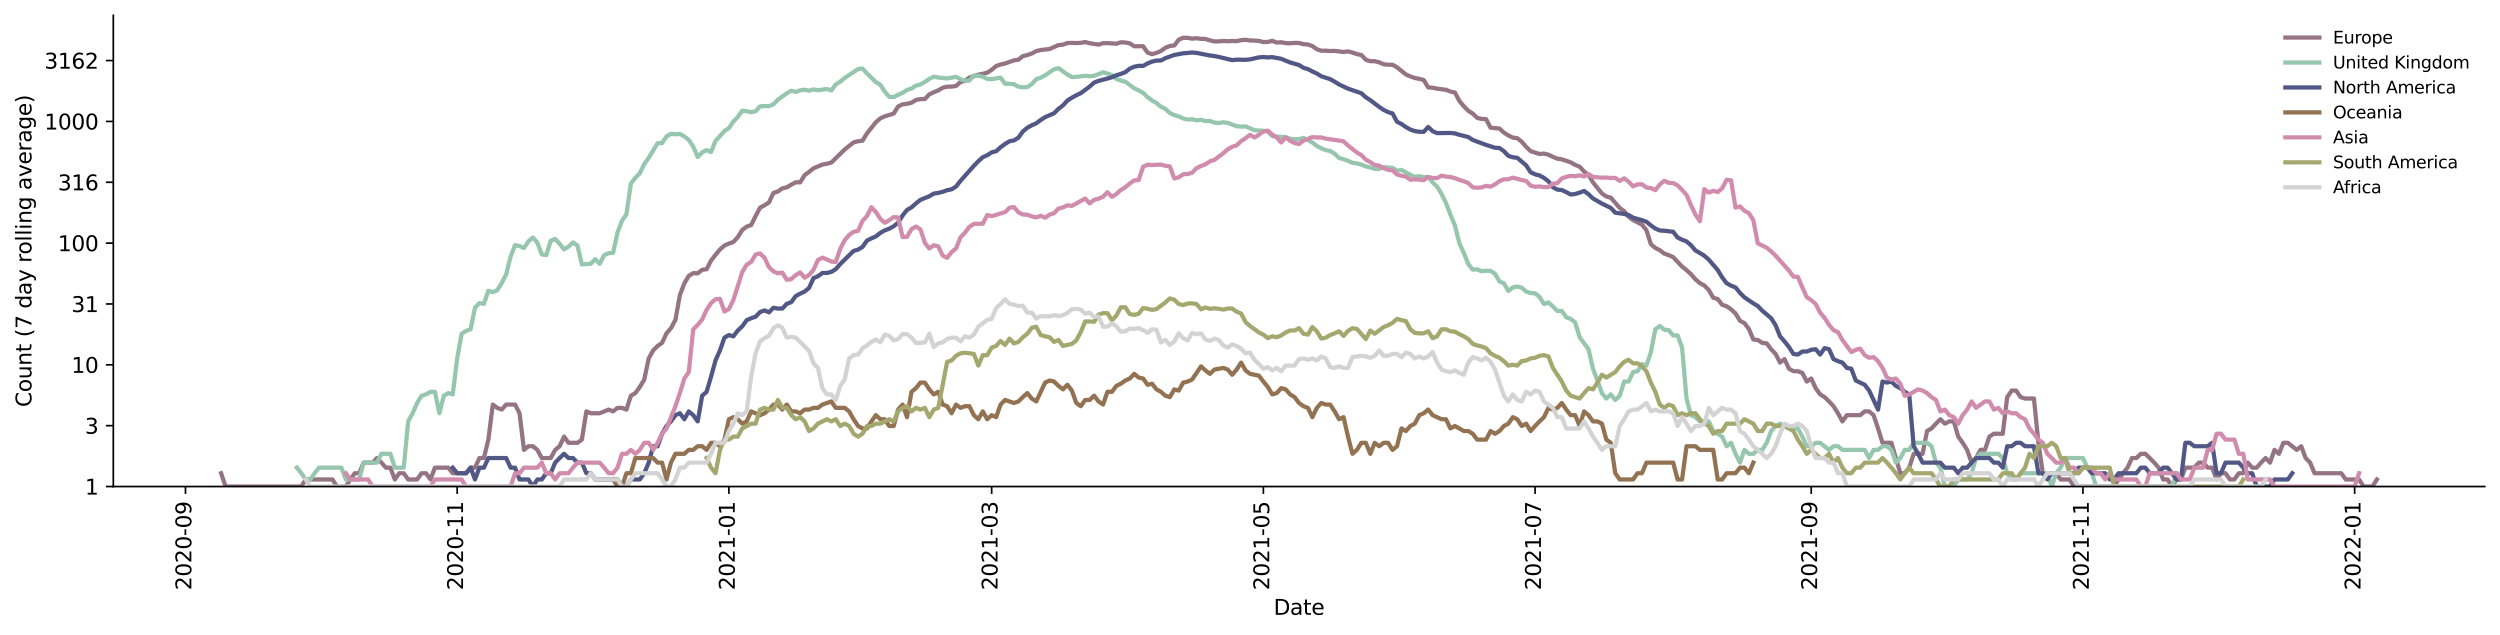 <?xml version="1.0" encoding="utf-8" standalone="no"?>
<!DOCTYPE svg PUBLIC "-//W3C//DTD SVG 1.1//EN"
  "http://www.w3.org/Graphics/SVG/1.1/DTD/svg11.dtd">
<svg height="298.621pt" version="1.1" viewBox="0 0 1176.528 298.621" width="1176.528pt" xmlns="http://www.w3.org/2000/svg" xmlns:xlink="http://www.w3.org/1999/xlink">
 <defs>
  <style type="text/css">*{stroke-linecap:butt;stroke-linejoin:round;}</style>
 </defs>
 <g id="figure_1">
  <g id="patch_1">
   <path d="M 0 298.621 
L 1176.528 298.621 
L 1176.528 0 
L 0 0 
z
" style="fill:#ffffff;"/>
  </g>
  <g id="axes_1">
   <g id="patch_2">
    <path d="M 53.328 228.96 
L 1169.328 228.96 
L 1169.328 7.2 
L 53.328 7.2 
z
" style="fill:#ffffff;"/>
   </g>
   <g id="matplotlib.axis_1">
    <g id="xtick_1">
     <g id="line2d_1">
      <defs>
       <path d="M 0 0 
L 0 3.5 
" id="m6a545e0478" style="stroke:#000000;stroke-width:0.8;"/>
      </defs>
      <g>
       <use style="stroke:#000000;stroke-width:0.8;" x="87.286" xlink:href="#m6a545e0478" y="228.96"/>
      </g>
     </g>
     <g id="text_1">
      <!-- 2020-09 -->
      <g transform="translate(90.045 277.743)rotate(-90)scale(0.1 -0.1)">
       <defs>
        <path d="M 1228 531 
L 3431 531 
L 3431 0 
L 469 0 
L 469 531 
Q 828 903 1448 1529 
Q 2069 2156 2228 2338 
Q 2531 2678 2651 2914 
Q 2772 3150 2772 3378 
Q 2772 3750 2511 3984 
Q 2250 4219 1831 4219 
Q 1534 4219 1204 4116 
Q 875 4013 500 3803 
L 500 4441 
Q 881 4594 1212 4672 
Q 1544 4750 1819 4750 
Q 2544 4750 2975 4387 
Q 3406 4025 3406 3419 
Q 3406 3131 3298 2873 
Q 3191 2616 2906 2266 
Q 2828 2175 2409 1742 
Q 1991 1309 1228 531 
z
" id="DejaVuSans-32" transform="scale(0.016)"/>
        <path d="M 2034 4250 
Q 1547 4250 1301 3770 
Q 1056 3291 1056 2328 
Q 1056 1369 1301 889 
Q 1547 409 2034 409 
Q 2525 409 2770 889 
Q 3016 1369 3016 2328 
Q 3016 3291 2770 3770 
Q 2525 4250 2034 4250 
z
M 2034 4750 
Q 2819 4750 3233 4129 
Q 3647 3509 3647 2328 
Q 3647 1150 3233 529 
Q 2819 -91 2034 -91 
Q 1250 -91 836 529 
Q 422 1150 422 2328 
Q 422 3509 836 4129 
Q 1250 4750 2034 4750 
z
" id="DejaVuSans-30" transform="scale(0.016)"/>
        <path d="M 313 2009 
L 1997 2009 
L 1997 1497 
L 313 1497 
L 313 2009 
z
" id="DejaVuSans-2d" transform="scale(0.016)"/>
        <path d="M 703 97 
L 703 672 
Q 941 559 1184 500 
Q 1428 441 1663 441 
Q 2288 441 2617 861 
Q 2947 1281 2994 2138 
Q 2813 1869 2534 1725 
Q 2256 1581 1919 1581 
Q 1219 1581 811 2004 
Q 403 2428 403 3163 
Q 403 3881 828 4315 
Q 1253 4750 1959 4750 
Q 2769 4750 3195 4129 
Q 3622 3509 3622 2328 
Q 3622 1225 3098 567 
Q 2575 -91 1691 -91 
Q 1453 -91 1209 -44 
Q 966 3 703 97 
z
M 1959 2075 
Q 2384 2075 2632 2365 
Q 2881 2656 2881 3163 
Q 2881 3666 2632 3958 
Q 2384 4250 1959 4250 
Q 1534 4250 1286 3958 
Q 1038 3666 1038 3163 
Q 1038 2656 1286 2365 
Q 1534 2075 1959 2075 
z
" id="DejaVuSans-39" transform="scale(0.016)"/>
       </defs>
       <use xlink:href="#DejaVuSans-32"/>
       <use x="63.623" xlink:href="#DejaVuSans-30"/>
       <use x="127.246" xlink:href="#DejaVuSans-32"/>
       <use x="190.869" xlink:href="#DejaVuSans-30"/>
       <use x="254.492" xlink:href="#DejaVuSans-2d"/>
       <use x="290.576" xlink:href="#DejaVuSans-30"/>
       <use x="354.199" xlink:href="#DejaVuSans-39"/>
      </g>
     </g>
    </g>
    <g id="xtick_2">
     <g id="line2d_2">
      <g>
       <use style="stroke:#000000;stroke-width:0.8;" x="215.152" xlink:href="#m6a545e0478" y="228.96"/>
      </g>
     </g>
     <g id="text_2">
      <!-- 2020-11 -->
      <g transform="translate(217.912 277.743)rotate(-90)scale(0.1 -0.1)">
       <defs>
        <path d="M 794 531 
L 1825 531 
L 1825 4091 
L 703 3866 
L 703 4441 
L 1819 4666 
L 2450 4666 
L 2450 531 
L 3481 531 
L 3481 0 
L 794 0 
L 794 531 
z
" id="DejaVuSans-31" transform="scale(0.016)"/>
       </defs>
       <use xlink:href="#DejaVuSans-32"/>
       <use x="63.623" xlink:href="#DejaVuSans-30"/>
       <use x="127.246" xlink:href="#DejaVuSans-32"/>
       <use x="190.869" xlink:href="#DejaVuSans-30"/>
       <use x="254.492" xlink:href="#DejaVuSans-2d"/>
       <use x="290.576" xlink:href="#DejaVuSans-31"/>
       <use x="354.199" xlink:href="#DejaVuSans-31"/>
      </g>
     </g>
    </g>
    <g id="xtick_3">
     <g id="line2d_3">
      <g>
       <use style="stroke:#000000;stroke-width:0.8;" x="343.019" xlink:href="#m6a545e0478" y="228.96"/>
      </g>
     </g>
     <g id="text_3">
      <!-- 2021-01 -->
      <g transform="translate(345.778 277.743)rotate(-90)scale(0.1 -0.1)">
       <use xlink:href="#DejaVuSans-32"/>
       <use x="63.623" xlink:href="#DejaVuSans-30"/>
       <use x="127.246" xlink:href="#DejaVuSans-32"/>
       <use x="190.869" xlink:href="#DejaVuSans-31"/>
       <use x="254.492" xlink:href="#DejaVuSans-2d"/>
       <use x="290.576" xlink:href="#DejaVuSans-30"/>
       <use x="354.199" xlink:href="#DejaVuSans-31"/>
      </g>
     </g>
    </g>
    <g id="xtick_4">
     <g id="line2d_4">
      <g>
       <use style="stroke:#000000;stroke-width:0.8;" x="466.693" xlink:href="#m6a545e0478" y="228.96"/>
      </g>
     </g>
     <g id="text_4">
      <!-- 2021-03 -->
      <g transform="translate(469.452 277.743)rotate(-90)scale(0.1 -0.1)">
       <defs>
        <path d="M 2597 2516 
Q 3050 2419 3304 2112 
Q 3559 1806 3559 1356 
Q 3559 666 3084 287 
Q 2609 -91 1734 -91 
Q 1441 -91 1130 -33 
Q 819 25 488 141 
L 488 750 
Q 750 597 1062 519 
Q 1375 441 1716 441 
Q 2309 441 2620 675 
Q 2931 909 2931 1356 
Q 2931 1769 2642 2001 
Q 2353 2234 1838 2234 
L 1294 2234 
L 1294 2753 
L 1863 2753 
Q 2328 2753 2575 2939 
Q 2822 3125 2822 3475 
Q 2822 3834 2567 4026 
Q 2313 4219 1838 4219 
Q 1578 4219 1281 4162 
Q 984 4106 628 3988 
L 628 4550 
Q 988 4650 1302 4700 
Q 1616 4750 1894 4750 
Q 2613 4750 3031 4423 
Q 3450 4097 3450 3541 
Q 3450 3153 3228 2886 
Q 3006 2619 2597 2516 
z
" id="DejaVuSans-33" transform="scale(0.016)"/>
       </defs>
       <use xlink:href="#DejaVuSans-32"/>
       <use x="63.623" xlink:href="#DejaVuSans-30"/>
       <use x="127.246" xlink:href="#DejaVuSans-32"/>
       <use x="190.869" xlink:href="#DejaVuSans-31"/>
       <use x="254.492" xlink:href="#DejaVuSans-2d"/>
       <use x="290.576" xlink:href="#DejaVuSans-30"/>
       <use x="354.199" xlink:href="#DejaVuSans-33"/>
      </g>
     </g>
    </g>
    <g id="xtick_5">
     <g id="line2d_5">
      <g>
       <use style="stroke:#000000;stroke-width:0.8;" x="594.559" xlink:href="#m6a545e0478" y="228.96"/>
      </g>
     </g>
     <g id="text_5">
      <!-- 2021-05 -->
      <g transform="translate(597.318 277.743)rotate(-90)scale(0.1 -0.1)">
       <defs>
        <path d="M 691 4666 
L 3169 4666 
L 3169 4134 
L 1269 4134 
L 1269 2991 
Q 1406 3038 1543 3061 
Q 1681 3084 1819 3084 
Q 2600 3084 3056 2656 
Q 3513 2228 3513 1497 
Q 3513 744 3044 326 
Q 2575 -91 1722 -91 
Q 1428 -91 1123 -41 
Q 819 9 494 109 
L 494 744 
Q 775 591 1075 516 
Q 1375 441 1709 441 
Q 2250 441 2565 725 
Q 2881 1009 2881 1497 
Q 2881 1984 2565 2268 
Q 2250 2553 1709 2553 
Q 1456 2553 1204 2497 
Q 953 2441 691 2322 
L 691 4666 
z
" id="DejaVuSans-35" transform="scale(0.016)"/>
       </defs>
       <use xlink:href="#DejaVuSans-32"/>
       <use x="63.623" xlink:href="#DejaVuSans-30"/>
       <use x="127.246" xlink:href="#DejaVuSans-32"/>
       <use x="190.869" xlink:href="#DejaVuSans-31"/>
       <use x="254.492" xlink:href="#DejaVuSans-2d"/>
       <use x="290.576" xlink:href="#DejaVuSans-30"/>
       <use x="354.199" xlink:href="#DejaVuSans-35"/>
      </g>
     </g>
    </g>
    <g id="xtick_6">
     <g id="line2d_6">
      <g>
       <use style="stroke:#000000;stroke-width:0.8;" x="722.425" xlink:href="#m6a545e0478" y="228.96"/>
      </g>
     </g>
     <g id="text_6">
      <!-- 2021-07 -->
      <g transform="translate(725.184 277.743)rotate(-90)scale(0.1 -0.1)">
       <defs>
        <path d="M 525 4666 
L 3525 4666 
L 3525 4397 
L 1831 0 
L 1172 0 
L 2766 4134 
L 525 4134 
L 525 4666 
z
" id="DejaVuSans-37" transform="scale(0.016)"/>
       </defs>
       <use xlink:href="#DejaVuSans-32"/>
       <use x="63.623" xlink:href="#DejaVuSans-30"/>
       <use x="127.246" xlink:href="#DejaVuSans-32"/>
       <use x="190.869" xlink:href="#DejaVuSans-31"/>
       <use x="254.492" xlink:href="#DejaVuSans-2d"/>
       <use x="290.576" xlink:href="#DejaVuSans-30"/>
       <use x="354.199" xlink:href="#DejaVuSans-37"/>
      </g>
     </g>
    </g>
    <g id="xtick_7">
     <g id="line2d_7">
      <g>
       <use style="stroke:#000000;stroke-width:0.8;" x="852.387" xlink:href="#m6a545e0478" y="228.96"/>
      </g>
     </g>
     <g id="text_7">
      <!-- 2021-09 -->
      <g transform="translate(855.147 277.743)rotate(-90)scale(0.1 -0.1)">
       <use xlink:href="#DejaVuSans-32"/>
       <use x="63.623" xlink:href="#DejaVuSans-30"/>
       <use x="127.246" xlink:href="#DejaVuSans-32"/>
       <use x="190.869" xlink:href="#DejaVuSans-31"/>
       <use x="254.492" xlink:href="#DejaVuSans-2d"/>
       <use x="290.576" xlink:href="#DejaVuSans-30"/>
       <use x="354.199" xlink:href="#DejaVuSans-39"/>
      </g>
     </g>
    </g>
    <g id="xtick_8">
     <g id="line2d_8">
      <g>
       <use style="stroke:#000000;stroke-width:0.8;" x="980.254" xlink:href="#m6a545e0478" y="228.96"/>
      </g>
     </g>
     <g id="text_8">
      <!-- 2021-11 -->
      <g transform="translate(983.013 277.743)rotate(-90)scale(0.1 -0.1)">
       <use xlink:href="#DejaVuSans-32"/>
       <use x="63.623" xlink:href="#DejaVuSans-30"/>
       <use x="127.246" xlink:href="#DejaVuSans-32"/>
       <use x="190.869" xlink:href="#DejaVuSans-31"/>
       <use x="254.492" xlink:href="#DejaVuSans-2d"/>
       <use x="290.576" xlink:href="#DejaVuSans-31"/>
       <use x="354.199" xlink:href="#DejaVuSans-31"/>
      </g>
     </g>
    </g>
    <g id="xtick_9">
     <g id="line2d_9">
      <g>
       <use style="stroke:#000000;stroke-width:0.8;" x="1108.12" xlink:href="#m6a545e0478" y="228.96"/>
      </g>
     </g>
     <g id="text_9">
      <!-- 2022-01 -->
      <g transform="translate(1110.879 277.743)rotate(-90)scale(0.1 -0.1)">
       <use xlink:href="#DejaVuSans-32"/>
       <use x="63.623" xlink:href="#DejaVuSans-30"/>
       <use x="127.246" xlink:href="#DejaVuSans-32"/>
       <use x="190.869" xlink:href="#DejaVuSans-32"/>
       <use x="254.492" xlink:href="#DejaVuSans-2d"/>
       <use x="290.576" xlink:href="#DejaVuSans-30"/>
       <use x="354.199" xlink:href="#DejaVuSans-31"/>
      </g>
     </g>
    </g>
    <g id="text_10">
     <!-- Date -->
     <g transform="translate(599.377 289.341)scale(0.1 -0.1)">
      <defs>
       <path d="M 1259 4147 
L 1259 519 
L 2022 519 
Q 2988 519 3436 956 
Q 3884 1394 3884 2338 
Q 3884 3275 3436 3711 
Q 2988 4147 2022 4147 
L 1259 4147 
z
M 628 4666 
L 1925 4666 
Q 3281 4666 3915 4102 
Q 4550 3538 4550 2338 
Q 4550 1131 3912 565 
Q 3275 0 1925 0 
L 628 0 
L 628 4666 
z
" id="DejaVuSans-44" transform="scale(0.016)"/>
       <path d="M 2194 1759 
Q 1497 1759 1228 1600 
Q 959 1441 959 1056 
Q 959 750 1161 570 
Q 1363 391 1709 391 
Q 2188 391 2477 730 
Q 2766 1069 2766 1631 
L 2766 1759 
L 2194 1759 
z
M 3341 1997 
L 3341 0 
L 2766 0 
L 2766 531 
Q 2569 213 2275 61 
Q 1981 -91 1556 -91 
Q 1019 -91 701 211 
Q 384 513 384 1019 
Q 384 1609 779 1909 
Q 1175 2209 1959 2209 
L 2766 2209 
L 2766 2266 
Q 2766 2663 2505 2880 
Q 2244 3097 1772 3097 
Q 1472 3097 1187 3025 
Q 903 2953 641 2809 
L 641 3341 
Q 956 3463 1253 3523 
Q 1550 3584 1831 3584 
Q 2591 3584 2966 3190 
Q 3341 2797 3341 1997 
z
" id="DejaVuSans-61" transform="scale(0.016)"/>
       <path d="M 1172 4494 
L 1172 3500 
L 2356 3500 
L 2356 3053 
L 1172 3053 
L 1172 1153 
Q 1172 725 1289 603 
Q 1406 481 1766 481 
L 2356 481 
L 2356 0 
L 1766 0 
Q 1100 0 847 248 
Q 594 497 594 1153 
L 594 3053 
L 172 3053 
L 172 3500 
L 594 3500 
L 594 4494 
L 1172 4494 
z
" id="DejaVuSans-74" transform="scale(0.016)"/>
       <path d="M 3597 1894 
L 3597 1613 
L 953 1613 
Q 991 1019 1311 708 
Q 1631 397 2203 397 
Q 2534 397 2845 478 
Q 3156 559 3463 722 
L 3463 178 
Q 3153 47 2828 -22 
Q 2503 -91 2169 -91 
Q 1331 -91 842 396 
Q 353 884 353 1716 
Q 353 2575 817 3079 
Q 1281 3584 2069 3584 
Q 2775 3584 3186 3129 
Q 3597 2675 3597 1894 
z
M 3022 2063 
Q 3016 2534 2758 2815 
Q 2500 3097 2075 3097 
Q 1594 3097 1305 2825 
Q 1016 2553 972 2059 
L 3022 2063 
z
" id="DejaVuSans-65" transform="scale(0.016)"/>
      </defs>
      <use xlink:href="#DejaVuSans-44"/>
      <use x="77.002" xlink:href="#DejaVuSans-61"/>
      <use x="138.281" xlink:href="#DejaVuSans-74"/>
      <use x="177.49" xlink:href="#DejaVuSans-65"/>
     </g>
    </g>
   </g>
   <g id="matplotlib.axis_2">
    <g id="ytick_1">
     <g id="line2d_10">
      <defs>
       <path d="M 0 0 
L -3.5 0 
" id="m62eb5ecd86" style="stroke:#000000;stroke-width:0.8;"/>
      </defs>
      <g>
       <use style="stroke:#000000;stroke-width:0.8;" x="53.328" xlink:href="#m62eb5ecd86" y="228.96"/>
      </g>
     </g>
     <g id="text_11">
      <!-- 1 -->
      <g transform="translate(39.966 232.759)scale(0.1 -0.1)">
       <use xlink:href="#DejaVuSans-31"/>
      </g>
     </g>
    </g>
    <g id="ytick_2">
     <g id="line2d_11">
      <g>
       <use style="stroke:#000000;stroke-width:0.8;" x="53.328" xlink:href="#m62eb5ecd86" y="200.324"/>
      </g>
     </g>
     <g id="text_12">
      <!-- 3 -->
      <g transform="translate(39.966 204.123)scale(0.1 -0.1)">
       <use xlink:href="#DejaVuSans-33"/>
      </g>
     </g>
    </g>
    <g id="ytick_3">
     <g id="line2d_12">
      <g>
       <use style="stroke:#000000;stroke-width:0.8;" x="53.328" xlink:href="#m62eb5ecd86" y="171.688"/>
      </g>
     </g>
     <g id="text_13">
      <!-- 10 -->
      <g transform="translate(33.603 175.487)scale(0.1 -0.1)">
       <use xlink:href="#DejaVuSans-31"/>
       <use x="63.623" xlink:href="#DejaVuSans-30"/>
      </g>
     </g>
    </g>
    <g id="ytick_4">
     <g id="line2d_13">
      <g>
       <use style="stroke:#000000;stroke-width:0.8;" x="53.328" xlink:href="#m62eb5ecd86" y="143.052"/>
      </g>
     </g>
     <g id="text_14">
      <!-- 31 -->
      <g transform="translate(33.603 146.852)scale(0.1 -0.1)">
       <use xlink:href="#DejaVuSans-33"/>
       <use x="63.623" xlink:href="#DejaVuSans-31"/>
      </g>
     </g>
    </g>
    <g id="ytick_5">
     <g id="line2d_14">
      <g>
       <use style="stroke:#000000;stroke-width:0.8;" x="53.328" xlink:href="#m62eb5ecd86" y="114.416"/>
      </g>
     </g>
     <g id="text_15">
      <!-- 100 -->
      <g transform="translate(27.241 118.216)scale(0.1 -0.1)">
       <use xlink:href="#DejaVuSans-31"/>
       <use x="63.623" xlink:href="#DejaVuSans-30"/>
       <use x="127.246" xlink:href="#DejaVuSans-30"/>
      </g>
     </g>
    </g>
    <g id="ytick_6">
     <g id="line2d_15">
      <g>
       <use style="stroke:#000000;stroke-width:0.8;" x="53.328" xlink:href="#m62eb5ecd86" y="85.781"/>
      </g>
     </g>
     <g id="text_16">
      <!-- 316 -->
      <g transform="translate(27.241 89.58)scale(0.1 -0.1)">
       <defs>
        <path d="M 2113 2584 
Q 1688 2584 1439 2293 
Q 1191 2003 1191 1497 
Q 1191 994 1439 701 
Q 1688 409 2113 409 
Q 2538 409 2786 701 
Q 3034 994 3034 1497 
Q 3034 2003 2786 2293 
Q 2538 2584 2113 2584 
z
M 3366 4563 
L 3366 3988 
Q 3128 4100 2886 4159 
Q 2644 4219 2406 4219 
Q 1781 4219 1451 3797 
Q 1122 3375 1075 2522 
Q 1259 2794 1537 2939 
Q 1816 3084 2150 3084 
Q 2853 3084 3261 2657 
Q 3669 2231 3669 1497 
Q 3669 778 3244 343 
Q 2819 -91 2113 -91 
Q 1303 -91 875 529 
Q 447 1150 447 2328 
Q 447 3434 972 4092 
Q 1497 4750 2381 4750 
Q 2619 4750 2861 4703 
Q 3103 4656 3366 4563 
z
" id="DejaVuSans-36" transform="scale(0.016)"/>
       </defs>
       <use xlink:href="#DejaVuSans-33"/>
       <use x="63.623" xlink:href="#DejaVuSans-31"/>
       <use x="127.246" xlink:href="#DejaVuSans-36"/>
      </g>
     </g>
    </g>
    <g id="ytick_7">
     <g id="line2d_16">
      <g>
       <use style="stroke:#000000;stroke-width:0.8;" x="53.328" xlink:href="#m62eb5ecd86" y="57.145"/>
      </g>
     </g>
     <g id="text_17">
      <!-- 1000 -->
      <g transform="translate(20.878 60.944)scale(0.1 -0.1)">
       <use xlink:href="#DejaVuSans-31"/>
       <use x="63.623" xlink:href="#DejaVuSans-30"/>
       <use x="127.246" xlink:href="#DejaVuSans-30"/>
       <use x="190.869" xlink:href="#DejaVuSans-30"/>
      </g>
     </g>
    </g>
    <g id="ytick_8">
     <g id="line2d_17">
      <g>
       <use style="stroke:#000000;stroke-width:0.8;" x="53.328" xlink:href="#m62eb5ecd86" y="28.509"/>
      </g>
     </g>
     <g id="text_18">
      <!-- 3162 -->
      <g transform="translate(20.878 32.308)scale(0.1 -0.1)">
       <use xlink:href="#DejaVuSans-33"/>
       <use x="63.623" xlink:href="#DejaVuSans-31"/>
       <use x="127.246" xlink:href="#DejaVuSans-36"/>
       <use x="190.869" xlink:href="#DejaVuSans-32"/>
      </g>
     </g>
    </g>
    <g id="text_19">
     <!-- Count (7 day rolling average) -->
     <g transform="translate(14.798 191.548)rotate(-90)scale(0.1 -0.1)">
      <defs>
       <path d="M 4122 4306 
L 4122 3641 
Q 3803 3938 3442 4084 
Q 3081 4231 2675 4231 
Q 1875 4231 1450 3742 
Q 1025 3253 1025 2328 
Q 1025 1406 1450 917 
Q 1875 428 2675 428 
Q 3081 428 3442 575 
Q 3803 722 4122 1019 
L 4122 359 
Q 3791 134 3420 21 
Q 3050 -91 2638 -91 
Q 1578 -91 968 557 
Q 359 1206 359 2328 
Q 359 3453 968 4101 
Q 1578 4750 2638 4750 
Q 3056 4750 3426 4639 
Q 3797 4528 4122 4306 
z
" id="DejaVuSans-43" transform="scale(0.016)"/>
       <path d="M 1959 3097 
Q 1497 3097 1228 2736 
Q 959 2375 959 1747 
Q 959 1119 1226 758 
Q 1494 397 1959 397 
Q 2419 397 2687 759 
Q 2956 1122 2956 1747 
Q 2956 2369 2687 2733 
Q 2419 3097 1959 3097 
z
M 1959 3584 
Q 2709 3584 3137 3096 
Q 3566 2609 3566 1747 
Q 3566 888 3137 398 
Q 2709 -91 1959 -91 
Q 1206 -91 779 398 
Q 353 888 353 1747 
Q 353 2609 779 3096 
Q 1206 3584 1959 3584 
z
" id="DejaVuSans-6f" transform="scale(0.016)"/>
       <path d="M 544 1381 
L 544 3500 
L 1119 3500 
L 1119 1403 
Q 1119 906 1312 657 
Q 1506 409 1894 409 
Q 2359 409 2629 706 
Q 2900 1003 2900 1516 
L 2900 3500 
L 3475 3500 
L 3475 0 
L 2900 0 
L 2900 538 
Q 2691 219 2414 64 
Q 2138 -91 1772 -91 
Q 1169 -91 856 284 
Q 544 659 544 1381 
z
M 1991 3584 
L 1991 3584 
z
" id="DejaVuSans-75" transform="scale(0.016)"/>
       <path d="M 3513 2113 
L 3513 0 
L 2938 0 
L 2938 2094 
Q 2938 2591 2744 2837 
Q 2550 3084 2163 3084 
Q 1697 3084 1428 2787 
Q 1159 2491 1159 1978 
L 1159 0 
L 581 0 
L 581 3500 
L 1159 3500 
L 1159 2956 
Q 1366 3272 1645 3428 
Q 1925 3584 2291 3584 
Q 2894 3584 3203 3211 
Q 3513 2838 3513 2113 
z
" id="DejaVuSans-6e" transform="scale(0.016)"/>
       <path id="DejaVuSans-20" transform="scale(0.016)"/>
       <path d="M 1984 4856 
Q 1566 4138 1362 3434 
Q 1159 2731 1159 2009 
Q 1159 1288 1364 580 
Q 1569 -128 1984 -844 
L 1484 -844 
Q 1016 -109 783 600 
Q 550 1309 550 2009 
Q 550 2706 781 3412 
Q 1013 4119 1484 4856 
L 1984 4856 
z
" id="DejaVuSans-28" transform="scale(0.016)"/>
       <path d="M 2906 2969 
L 2906 4863 
L 3481 4863 
L 3481 0 
L 2906 0 
L 2906 525 
Q 2725 213 2448 61 
Q 2172 -91 1784 -91 
Q 1150 -91 751 415 
Q 353 922 353 1747 
Q 353 2572 751 3078 
Q 1150 3584 1784 3584 
Q 2172 3584 2448 3432 
Q 2725 3281 2906 2969 
z
M 947 1747 
Q 947 1113 1208 752 
Q 1469 391 1925 391 
Q 2381 391 2643 752 
Q 2906 1113 2906 1747 
Q 2906 2381 2643 2742 
Q 2381 3103 1925 3103 
Q 1469 3103 1208 2742 
Q 947 2381 947 1747 
z
" id="DejaVuSans-64" transform="scale(0.016)"/>
       <path d="M 2059 -325 
Q 1816 -950 1584 -1140 
Q 1353 -1331 966 -1331 
L 506 -1331 
L 506 -850 
L 844 -850 
Q 1081 -850 1212 -737 
Q 1344 -625 1503 -206 
L 1606 56 
L 191 3500 
L 800 3500 
L 1894 763 
L 2988 3500 
L 3597 3500 
L 2059 -325 
z
" id="DejaVuSans-79" transform="scale(0.016)"/>
       <path d="M 2631 2963 
Q 2534 3019 2420 3045 
Q 2306 3072 2169 3072 
Q 1681 3072 1420 2755 
Q 1159 2438 1159 1844 
L 1159 0 
L 581 0 
L 581 3500 
L 1159 3500 
L 1159 2956 
Q 1341 3275 1631 3429 
Q 1922 3584 2338 3584 
Q 2397 3584 2469 3576 
Q 2541 3569 2628 3553 
L 2631 2963 
z
" id="DejaVuSans-72" transform="scale(0.016)"/>
       <path d="M 603 4863 
L 1178 4863 
L 1178 0 
L 603 0 
L 603 4863 
z
" id="DejaVuSans-6c" transform="scale(0.016)"/>
       <path d="M 603 3500 
L 1178 3500 
L 1178 0 
L 603 0 
L 603 3500 
z
M 603 4863 
L 1178 4863 
L 1178 4134 
L 603 4134 
L 603 4863 
z
" id="DejaVuSans-69" transform="scale(0.016)"/>
       <path d="M 2906 1791 
Q 2906 2416 2648 2759 
Q 2391 3103 1925 3103 
Q 1463 3103 1205 2759 
Q 947 2416 947 1791 
Q 947 1169 1205 825 
Q 1463 481 1925 481 
Q 2391 481 2648 825 
Q 2906 1169 2906 1791 
z
M 3481 434 
Q 3481 -459 3084 -895 
Q 2688 -1331 1869 -1331 
Q 1566 -1331 1297 -1286 
Q 1028 -1241 775 -1147 
L 775 -588 
Q 1028 -725 1275 -790 
Q 1522 -856 1778 -856 
Q 2344 -856 2625 -561 
Q 2906 -266 2906 331 
L 2906 616 
Q 2728 306 2450 153 
Q 2172 0 1784 0 
Q 1141 0 747 490 
Q 353 981 353 1791 
Q 353 2603 747 3093 
Q 1141 3584 1784 3584 
Q 2172 3584 2450 3431 
Q 2728 3278 2906 2969 
L 2906 3500 
L 3481 3500 
L 3481 434 
z
" id="DejaVuSans-67" transform="scale(0.016)"/>
       <path d="M 191 3500 
L 800 3500 
L 1894 563 
L 2988 3500 
L 3597 3500 
L 2284 0 
L 1503 0 
L 191 3500 
z
" id="DejaVuSans-76" transform="scale(0.016)"/>
       <path d="M 513 4856 
L 1013 4856 
Q 1481 4119 1714 3412 
Q 1947 2706 1947 2009 
Q 1947 1309 1714 600 
Q 1481 -109 1013 -844 
L 513 -844 
Q 928 -128 1133 580 
Q 1338 1288 1338 2009 
Q 1338 2731 1133 3434 
Q 928 4138 513 4856 
z
" id="DejaVuSans-29" transform="scale(0.016)"/>
      </defs>
      <use xlink:href="#DejaVuSans-43"/>
      <use x="69.824" xlink:href="#DejaVuSans-6f"/>
      <use x="131.006" xlink:href="#DejaVuSans-75"/>
      <use x="194.385" xlink:href="#DejaVuSans-6e"/>
      <use x="257.764" xlink:href="#DejaVuSans-74"/>
      <use x="296.973" xlink:href="#DejaVuSans-20"/>
      <use x="328.76" xlink:href="#DejaVuSans-28"/>
      <use x="367.773" xlink:href="#DejaVuSans-37"/>
      <use x="431.396" xlink:href="#DejaVuSans-20"/>
      <use x="463.184" xlink:href="#DejaVuSans-64"/>
      <use x="526.66" xlink:href="#DejaVuSans-61"/>
      <use x="587.939" xlink:href="#DejaVuSans-79"/>
      <use x="647.119" xlink:href="#DejaVuSans-20"/>
      <use x="678.906" xlink:href="#DejaVuSans-72"/>
      <use x="717.77" xlink:href="#DejaVuSans-6f"/>
      <use x="778.951" xlink:href="#DejaVuSans-6c"/>
      <use x="806.734" xlink:href="#DejaVuSans-6c"/>
      <use x="834.518" xlink:href="#DejaVuSans-69"/>
      <use x="862.301" xlink:href="#DejaVuSans-6e"/>
      <use x="925.68" xlink:href="#DejaVuSans-67"/>
      <use x="989.156" xlink:href="#DejaVuSans-20"/>
      <use x="1020.943" xlink:href="#DejaVuSans-61"/>
      <use x="1082.223" xlink:href="#DejaVuSans-76"/>
      <use x="1141.402" xlink:href="#DejaVuSans-65"/>
      <use x="1202.926" xlink:href="#DejaVuSans-72"/>
      <use x="1244.039" xlink:href="#DejaVuSans-61"/>
      <use x="1305.318" xlink:href="#DejaVuSans-67"/>
      <use x="1368.795" xlink:href="#DejaVuSans-65"/>
      <use x="1430.318" xlink:href="#DejaVuSans-29"/>
     </g>
    </g>
   </g>
   <g id="line2d_18">
    <path clip-path="url(#p8176d8adee)" d="M 104.055 222.709 
L 106.152 228.96 
L 141.786 228.96 
L 143.883 225.639 
L 156.46 225.639 
L 158.556 228.96 
L 162.748 228.96 
L 164.844 225.639 
L 166.94 222.709 
L 169.037 222.709 
L 171.133 217.718 
L 175.325 217.718 
L 177.421 215.554 
L 179.517 217.718 
L 181.614 220.088 
L 183.71 220.088 
L 185.806 225.639 
L 187.902 222.709 
L 189.998 222.709 
L 192.094 225.639 
L 196.287 225.639 
L 198.383 222.709 
L 200.479 222.709 
L 202.575 225.639 
L 204.671 220.088 
L 210.96 220.088 
L 213.056 222.709 
L 219.345 222.709 
L 221.441 220.088 
L 223.537 220.088 
L 225.633 215.554 
L 227.729 215.554 
L 229.825 206.89 
L 231.922 190.392 
L 234.018 191.947 
L 236.114 192.763 
L 238.21 190.392 
L 242.403 190.392 
L 244.499 194.479 
L 246.595 211.719 
L 248.691 210.003 
L 250.787 210.003 
L 252.883 211.719 
L 254.98 215.554 
L 259.172 215.554 
L 261.268 211.719 
L 263.364 210.003 
L 265.46 205.469 
L 267.557 208.398 
L 271.749 208.398 
L 273.845 206.89 
L 275.941 193.606 
L 278.037 194.479 
L 282.23 194.479 
L 286.422 192.763 
L 288.518 193.606 
L 290.614 191.947 
L 292.711 191.947 
L 294.807 192.763 
L 296.903 186.237 
L 298.999 184.993 
L 301.095 182.131 
L 303.191 178.608 
L 305.288 168.68 
L 307.384 164.891 
L 309.48 162.817 
L 311.576 161.367 
L 313.672 156.872 
L 315.768 154.448 
L 317.865 150.512 
L 319.961 138.86 
L 322.057 133.348 
L 324.153 129.809 
L 326.249 128.523 
L 328.345 128.649 
L 330.442 126.945 
L 332.538 126.711 
L 334.634 122.637 
L 336.73 119.922 
L 338.826 117.395 
L 340.922 115.58 
L 343.019 114.631 
L 345.115 113.889 
L 347.211 111.629 
L 349.307 108.249 
L 351.403 106.638 
L 353.499 105.921 
L 355.596 101.661 
L 357.692 97.733 
L 359.788 96.614 
L 361.884 95.278 
L 363.98 90.801 
L 366.076 90.136 
L 368.173 88.63 
L 370.269 88.168 
L 372.365 86.902 
L 374.461 85.799 
L 376.557 85.832 
L 378.653 82.438 
L 380.75 80.914 
L 382.846 79.209 
L 387.038 77.444 
L 389.134 77.053 
L 391.23 76.506 
L 397.519 70.347 
L 401.711 67.01 
L 403.807 66.472 
L 405.904 66.215 
L 408 62.802 
L 412.192 57.524 
L 414.288 55.705 
L 416.384 54.745 
L 420.577 53.456 
L 422.673 50.086 
L 424.769 49.123 
L 426.865 48.837 
L 428.961 48.348 
L 431.058 47.036 
L 433.154 46.632 
L 435.25 46.602 
L 437.346 44.404 
L 439.442 43.393 
L 441.538 42.543 
L 443.635 41.283 
L 445.731 40.779 
L 447.827 40.746 
L 449.923 40.461 
L 452.019 38.583 
L 454.116 38.077 
L 456.212 36.494 
L 458.308 35.872 
L 460.404 35.122 
L 462.5 34.735 
L 464.596 34.201 
L 466.693 32.847 
L 468.789 31.076 
L 470.885 30.346 
L 472.981 29.882 
L 477.173 28.409 
L 479.27 28.083 
L 481.366 26.4 
L 483.462 25.898 
L 485.558 25.18 
L 487.654 24.062 
L 489.75 23.541 
L 493.943 23.068 
L 498.135 21.201 
L 500.231 21.037 
L 502.327 20.252 
L 504.424 20.183 
L 506.52 20.272 
L 508.616 20.146 
L 510.712 19.798 
L 512.808 20.346 
L 517.001 20.977 
L 519.097 20.333 
L 521.193 20.3 
L 525.385 20.586 
L 527.481 19.898 
L 529.578 20.007 
L 531.674 20.389 
L 533.77 21.771 
L 537.962 21.751 
L 540.058 24.751 
L 542.155 25.489 
L 544.251 24.883 
L 546.347 24.016 
L 548.443 22.48 
L 550.539 21.632 
L 552.635 21.407 
L 554.732 18.665 
L 556.828 17.76 
L 558.924 17.823 
L 561.02 18.177 
L 563.116 18.009 
L 565.212 18.277 
L 567.309 18.321 
L 569.405 18.997 
L 571.501 19.49 
L 573.597 19.479 
L 575.693 19.28 
L 577.789 19.411 
L 579.886 19.276 
L 581.982 19.375 
L 584.078 18.908 
L 586.174 18.719 
L 588.27 19.05 
L 590.366 19.093 
L 592.463 19.249 
L 594.559 19.813 
L 596.655 19.753 
L 598.751 19.213 
L 600.847 20.036 
L 602.943 19.884 
L 605.04 20.296 
L 607.136 20.367 
L 609.232 20.183 
L 611.328 20.232 
L 613.424 20.794 
L 615.52 20.938 
L 617.617 21.68 
L 619.713 23.173 
L 621.809 23.87 
L 623.905 23.849 
L 626.001 24.015 
L 628.097 23.957 
L 632.29 24.465 
L 634.386 24.172 
L 636.482 24.736 
L 638.578 25.452 
L 640.674 25.902 
L 642.771 28.124 
L 644.867 28.79 
L 646.963 28.795 
L 649.059 29.334 
L 651.155 30.241 
L 653.251 30.445 
L 655.348 30.481 
L 657.444 31.661 
L 661.636 35.041 
L 663.732 35.967 
L 665.829 36.722 
L 667.925 37.104 
L 670.021 37.644 
L 672.117 41.143 
L 674.213 41.274 
L 676.309 41.725 
L 680.502 42.254 
L 682.598 43.102 
L 684.694 43.526 
L 686.79 47.509 
L 688.886 50.001 
L 690.983 52.114 
L 693.079 53.478 
L 695.175 55.462 
L 697.271 55.975 
L 699.367 56.064 
L 701.463 60.079 
L 705.656 60.507 
L 707.752 62.408 
L 709.848 63.743 
L 711.944 64.759 
L 714.04 65.031 
L 716.137 66.695 
L 718.233 69.104 
L 720.329 71.126 
L 724.521 72.471 
L 726.617 72.287 
L 728.714 72.796 
L 730.81 73.816 
L 732.906 74.678 
L 735.002 74.953 
L 739.194 76.413 
L 741.291 77.605 
L 743.387 78.436 
L 745.483 80.711 
L 747.579 82.34 
L 749.675 85.844 
L 753.868 91.036 
L 755.964 92.464 
L 758.06 93.044 
L 762.252 97.879 
L 764.348 99.366 
L 766.445 102.025 
L 768.541 103.585 
L 772.733 105.72 
L 774.829 108.332 
L 776.925 114.919 
L 779.022 116.684 
L 781.118 117.758 
L 783.214 119.353 
L 785.31 120.056 
L 787.406 121.01 
L 791.599 125.461 
L 793.695 127.122 
L 795.791 129.029 
L 797.887 131.445 
L 799.983 133.272 
L 802.079 134.357 
L 804.176 136.507 
L 806.272 140.126 
L 808.368 140.732 
L 810.464 143.433 
L 812.56 144.127 
L 814.656 145.576 
L 816.753 147.515 
L 818.849 150.971 
L 820.945 152.077 
L 823.041 154.806 
L 825.137 159.777 
L 827.233 159.998 
L 829.33 161.367 
L 831.426 161.603 
L 833.522 164.356 
L 835.618 166.568 
L 837.714 170.644 
L 839.81 168.997 
L 841.907 173.532 
L 844.003 174.707 
L 846.099 174.707 
L 848.195 175.522 
L 850.291 179.565 
L 852.387 178.143 
L 854.484 182.678 
L 856.58 185.607 
L 858.676 186.883 
L 860.772 188.929 
L 862.868 191.158 
L 864.964 194.479 
L 867.061 198.313 
L 869.157 195.384 
L 875.445 195.384 
L 877.541 193.606 
L 879.638 193.606 
L 881.734 195.384 
L 883.83 201.634 
L 885.926 208.398 
L 890.119 208.398 
L 894.311 222.709 
L 896.407 222.709 
L 898.503 220.088 
L 900.599 213.563 
L 904.792 213.563 
L 906.888 202.848 
L 908.984 201.634 
L 911.08 199.372 
L 913.176 197.298 
L 915.273 199.372 
L 917.369 198.313 
L 919.465 198.313 
L 921.561 205.469 
L 923.657 208.398 
L 925.753 211.719 
L 927.85 217.718 
L 929.946 215.554 
L 932.042 211.719 
L 934.138 211.719 
L 936.234 205.469 
L 938.33 204.124 
L 942.523 204.124 
L 944.619 186.883 
L 946.715 183.809 
L 948.811 183.809 
L 950.907 186.883 
L 953.004 187.547 
L 957.196 187.547 
L 959.292 208.398 
L 961.388 222.709 
L 967.677 222.709 
L 969.773 225.639 
L 973.965 225.639 
L 976.061 228.96 
L 994.927 228.96 
L 997.023 225.639 
L 999.119 222.709 
L 1001.215 220.088 
L 1003.312 215.554 
L 1005.408 215.554 
L 1007.504 213.563 
L 1009.6 213.563 
L 1011.696 215.554 
L 1013.792 217.718 
L 1015.889 220.088 
L 1017.985 225.639 
L 1020.081 225.639 
L 1022.177 228.96 
L 1024.273 225.639 
L 1026.369 225.639 
L 1028.466 220.088 
L 1032.658 220.088 
L 1034.754 217.718 
L 1036.85 217.718 
L 1038.946 220.088 
L 1041.043 220.088 
L 1043.139 225.639 
L 1045.235 222.709 
L 1047.331 222.709 
L 1049.427 225.639 
L 1051.523 225.639 
L 1053.62 222.709 
L 1055.716 222.709 
L 1057.812 217.718 
L 1059.908 220.088 
L 1062.004 220.088 
L 1064.1 217.718 
L 1066.197 215.554 
L 1068.293 217.718 
L 1070.389 211.719 
L 1072.485 213.563 
L 1074.581 208.398 
L 1076.677 208.398 
L 1080.87 211.719 
L 1082.966 210.003 
L 1085.062 215.554 
L 1087.158 217.718 
L 1089.254 222.709 
L 1101.832 222.709 
L 1103.928 225.639 
L 1110.216 225.639 
L 1112.312 228.96 
L 1116.505 228.96 
L 1118.601 225.639 
L 1118.601 225.639 
" style="fill:none;stroke:#947383;stroke-linecap:square;stroke-width:2;"/>
   </g>
   <g id="line2d_19">
    <path clip-path="url(#p8176d8adee)" d="M 139.69 220.088 
L 141.786 222.709 
L 143.883 225.639 
L 145.979 225.639 
L 148.075 222.709 
L 150.171 220.088 
L 160.652 220.088 
L 162.748 225.639 
L 169.037 225.639 
L 171.133 217.718 
L 177.421 217.718 
L 179.517 213.563 
L 183.71 213.563 
L 185.806 220.088 
L 189.998 220.088 
L 192.094 198.313 
L 194.191 194.479 
L 196.287 189.65 
L 198.383 186.237 
L 200.479 185.607 
L 202.575 184.394 
L 204.671 184.394 
L 206.768 194.479 
L 208.864 186.237 
L 210.96 184.993 
L 213.056 185.607 
L 215.152 168.68 
L 217.248 157.068 
L 219.345 155.724 
L 221.441 154.987 
L 223.537 144.841 
L 225.633 142.647 
L 227.729 142.98 
L 229.825 136.854 
L 231.922 137.475 
L 234.018 136.593 
L 236.114 133.196 
L 238.21 129.158 
L 240.306 120.688 
L 242.403 115.395 
L 244.499 115.805 
L 246.595 116.762 
L 248.691 113.578 
L 250.787 111.789 
L 252.883 114.204 
L 254.98 119.746 
L 257.076 120.056 
L 259.172 113.339 
L 261.268 112.437 
L 263.364 114.738 
L 265.46 117.355 
L 267.557 116.031 
L 269.653 114.064 
L 271.749 115.543 
L 273.845 124.431 
L 278.037 124.114 
L 280.134 121.954 
L 282.23 124.166 
L 284.326 120.056 
L 286.422 119.137 
L 288.518 119.008 
L 290.614 109.383 
L 292.711 103.909 
L 294.807 100.804 
L 296.903 86.367 
L 298.999 83.708 
L 301.095 81.56 
L 303.191 77.196 
L 305.288 74.279 
L 309.48 67.378 
L 311.576 67.329 
L 313.672 64.182 
L 315.768 62.985 
L 317.865 63.188 
L 319.961 63.026 
L 322.057 64.201 
L 324.153 65.854 
L 326.249 68.983 
L 328.345 73.879 
L 330.442 71.719 
L 332.538 70.602 
L 334.634 71.56 
L 336.73 66.246 
L 338.826 64.102 
L 340.922 61.668 
L 343.019 60.324 
L 345.115 57.23 
L 347.211 55.034 
L 349.307 52.12 
L 351.403 52.321 
L 353.499 52.791 
L 355.596 52.374 
L 357.692 50.057 
L 359.788 49.905 
L 361.884 49.964 
L 363.98 49.116 
L 366.076 46.918 
L 370.269 43.901 
L 372.365 42.695 
L 374.461 43.272 
L 376.557 42.533 
L 378.653 42.195 
L 380.75 42.667 
L 382.846 42.088 
L 384.942 42.458 
L 389.134 41.884 
L 391.23 42.564 
L 393.327 39.747 
L 395.423 38.423 
L 397.519 36.673 
L 403.807 32.512 
L 405.904 32.226 
L 408 34.561 
L 412.192 38.588 
L 414.288 39.904 
L 416.384 43.09 
L 418.481 45.59 
L 420.577 45.655 
L 422.673 44.605 
L 424.769 43.687 
L 426.865 42.342 
L 428.961 41.663 
L 431.058 40.28 
L 433.154 39.787 
L 435.25 38.573 
L 437.346 37.127 
L 439.442 36.096 
L 441.538 36.487 
L 445.731 36.907 
L 449.923 36.161 
L 452.019 37.243 
L 454.116 38.023 
L 456.212 37.921 
L 458.308 35.549 
L 460.404 35.61 
L 462.5 36.124 
L 464.596 37.143 
L 466.693 37.257 
L 470.885 36.532 
L 472.981 39.394 
L 475.077 39.438 
L 477.173 39.629 
L 479.27 40.824 
L 481.366 41.09 
L 483.462 40.99 
L 485.558 39.55 
L 487.654 37.278 
L 489.75 36.553 
L 491.847 35.414 
L 496.039 32.627 
L 498.135 32.079 
L 502.327 35.052 
L 504.424 36.279 
L 506.52 36.168 
L 510.712 35.667 
L 512.808 35.904 
L 514.904 35.634 
L 517.001 34.91 
L 519.097 34.001 
L 521.193 34.62 
L 523.289 35.372 
L 525.385 37.141 
L 527.481 37.916 
L 529.578 38.458 
L 531.674 39.938 
L 533.77 41.557 
L 535.866 42.527 
L 537.962 43.676 
L 540.058 45.727 
L 542.155 47.271 
L 544.251 48.455 
L 546.347 50.234 
L 548.443 51.261 
L 550.539 53.173 
L 552.635 54.162 
L 554.732 54.79 
L 556.828 55.779 
L 558.924 56.272 
L 561.02 56.128 
L 563.116 56.621 
L 565.212 56.372 
L 567.309 57.017 
L 569.405 56.915 
L 571.501 57.698 
L 573.597 57.88 
L 575.693 57.56 
L 577.789 57.811 
L 581.982 59.393 
L 584.078 59.6 
L 586.174 59.479 
L 590.366 61.304 
L 594.559 61.524 
L 596.655 61.912 
L 598.751 64.079 
L 602.943 64.414 
L 605.04 64.538 
L 607.136 65.271 
L 609.232 65.544 
L 611.328 65.449 
L 613.424 64.909 
L 615.52 65.9 
L 617.617 67.063 
L 619.713 68.693 
L 621.809 69.797 
L 623.905 70.639 
L 626.001 71.07 
L 628.097 72.32 
L 630.194 74.392 
L 632.29 74.902 
L 634.386 75.654 
L 636.482 76.63 
L 638.578 76.919 
L 640.674 77.42 
L 642.771 78.319 
L 644.867 78.79 
L 646.963 79.478 
L 649.059 79.504 
L 651.155 78.621 
L 653.251 78.866 
L 655.348 78.951 
L 657.444 80.366 
L 659.54 79.953 
L 663.732 82.281 
L 665.829 83.196 
L 667.925 82.894 
L 670.021 83.399 
L 672.117 83.277 
L 674.213 85.844 
L 676.309 87.8 
L 678.406 91.301 
L 680.502 95.593 
L 682.598 101.031 
L 684.694 106.098 
L 686.79 114.452 
L 688.886 119.008 
L 690.983 124.272 
L 693.079 126.886 
L 695.175 126.769 
L 697.271 127.661 
L 699.367 127.42 
L 701.463 127.48 
L 703.56 128.838 
L 705.656 132.451 
L 707.752 133.348 
L 709.848 136.942 
L 711.944 135.244 
L 714.04 134.837 
L 716.137 135.408 
L 718.233 137.207 
L 720.329 137.928 
L 722.425 138.02 
L 724.521 139.729 
L 726.617 143.093 
L 728.714 142.317 
L 730.81 144.245 
L 732.906 146.334 
L 735.002 146.334 
L 737.098 149.328 
L 739.194 150.061 
L 741.291 151.756 
L 743.387 158.7 
L 747.579 164.356 
L 749.675 173.532 
L 751.771 179.082 
L 753.868 184.993 
L 755.964 187.547 
L 758.06 185.607 
L 760.156 188.228 
L 762.252 186.237 
L 764.348 179.565 
L 766.445 179.565 
L 768.541 175.111 
L 770.637 174.707 
L 772.733 171.335 
L 774.829 172.046 
L 776.925 165.715 
L 779.022 154.987 
L 781.118 153.404 
L 783.214 155.169 
L 785.31 155.352 
L 787.406 157.871 
L 789.502 157.871 
L 791.599 163.574 
L 793.695 187.547 
L 795.791 195.384 
L 797.887 196.322 
L 799.983 198.313 
L 804.176 198.313 
L 806.272 202.848 
L 810.464 205.469 
L 812.56 210.003 
L 814.656 208.398 
L 816.753 213.563 
L 818.849 217.718 
L 820.945 211.719 
L 823.041 213.563 
L 825.137 213.563 
L 827.233 211.719 
L 829.33 211.719 
L 831.426 208.398 
L 833.522 202.848 
L 835.618 200.477 
L 837.714 199.372 
L 841.907 201.634 
L 846.099 201.634 
L 848.195 205.469 
L 850.291 210.003 
L 852.387 210.003 
L 854.484 208.398 
L 856.58 208.398 
L 860.772 211.719 
L 862.868 210.003 
L 864.964 210.003 
L 867.061 211.719 
L 877.541 211.719 
L 879.638 215.554 
L 881.734 211.719 
L 883.83 211.719 
L 885.926 210.003 
L 888.022 210.003 
L 890.119 211.719 
L 892.215 217.718 
L 894.311 215.554 
L 896.407 211.719 
L 898.503 211.719 
L 900.599 208.398 
L 906.888 208.398 
L 908.984 210.003 
L 911.08 217.718 
L 913.176 220.088 
L 915.273 228.96 
L 919.465 228.96 
L 921.561 225.639 
L 925.753 225.639 
L 927.85 222.709 
L 929.946 215.554 
L 932.042 213.563 
L 940.427 213.563 
L 942.523 215.554 
L 944.619 222.709 
L 946.715 225.639 
L 948.811 225.639 
L 950.907 222.709 
L 963.484 222.709 
L 965.581 228.96 
L 967.677 222.709 
L 969.773 220.088 
L 971.869 215.554 
L 980.254 215.554 
L 982.35 220.088 
L 984.446 222.709 
L 986.542 228.96 
L 1022.177 228.96 
L 1024.273 222.709 
L 1024.273 222.709 
" style="fill:none;stroke:#96c6ad;stroke-linecap:square;stroke-width:2;"/>
   </g>
   <g id="line2d_20">
    <path clip-path="url(#p8176d8adee)" d="M 213.056 220.088 
L 215.152 222.709 
L 219.345 222.709 
L 221.441 220.088 
L 223.537 225.639 
L 225.633 220.088 
L 227.729 220.088 
L 229.825 215.554 
L 238.21 215.554 
L 240.306 220.088 
L 242.403 220.088 
L 244.499 225.639 
L 248.691 225.639 
L 250.787 228.96 
L 252.883 225.639 
L 254.98 225.639 
L 257.076 222.709 
L 259.172 222.709 
L 261.268 217.718 
L 263.364 215.554 
L 265.46 213.563 
L 267.557 215.554 
L 269.653 215.554 
L 271.749 217.718 
L 273.845 217.718 
L 275.941 222.709 
L 278.037 222.709 
L 280.134 225.639 
L 290.614 225.639 
L 292.711 228.96 
L 294.807 228.96 
L 296.903 225.639 
L 301.095 225.639 
L 303.191 222.709 
L 305.288 217.718 
L 307.384 210.003 
L 309.48 210.003 
L 311.576 204.124 
L 313.672 200.477 
L 315.768 198.313 
L 317.865 195.384 
L 319.961 194.479 
L 322.057 197.298 
L 324.153 193.606 
L 326.249 195.384 
L 328.345 198.313 
L 330.442 186.237 
L 332.538 184.394 
L 334.634 177.238 
L 336.73 169.643 
L 338.826 164.891 
L 340.922 158.912 
L 343.019 157.668 
L 345.115 158.282 
L 347.211 155.537 
L 349.307 153.575 
L 351.403 150.664 
L 353.499 149.765 
L 355.596 149.04 
L 357.692 146.852 
L 359.788 146.079 
L 361.884 146.983 
L 363.98 144.841 
L 366.076 145.206 
L 368.173 145.206 
L 370.269 142.98 
L 372.365 142.208 
L 374.461 139.339 
L 376.557 138.204 
L 378.653 137.207 
L 380.75 135.491 
L 382.846 130.887 
L 384.942 130.007 
L 387.038 128.46 
L 389.134 128.46 
L 391.23 127.965 
L 393.327 126.653 
L 395.423 124.272 
L 401.711 118.085 
L 403.807 117.475 
L 405.904 116.222 
L 408 113.237 
L 410.096 112.175 
L 412.192 111.251 
L 414.288 109.617 
L 416.384 108.416 
L 418.481 107.619 
L 420.577 106.483 
L 422.673 104.786 
L 424.769 101.428 
L 426.865 98.791 
L 428.961 97.606 
L 431.058 95.71 
L 433.154 94.073 
L 437.346 92.347 
L 439.442 91.105 
L 441.538 90.801 
L 443.635 90.257 
L 445.731 89.515 
L 447.827 89.088 
L 449.923 87.788 
L 452.019 85.111 
L 458.308 78.038 
L 460.404 75.894 
L 462.5 73.976 
L 464.596 73.064 
L 466.693 71.706 
L 468.789 71.176 
L 470.885 69.3 
L 472.981 67.75 
L 475.077 66.472 
L 477.173 66.087 
L 479.27 64.788 
L 481.366 61.882 
L 483.462 60.119 
L 485.558 58.957 
L 487.654 58.057 
L 489.75 56.482 
L 491.847 55.122 
L 496.039 53.294 
L 498.135 51.217 
L 500.231 49.625 
L 502.327 47.319 
L 504.424 45.973 
L 506.52 44.832 
L 508.616 43.832 
L 512.808 40.735 
L 514.904 38.874 
L 517.001 38.066 
L 521.193 36.954 
L 523.289 36.351 
L 525.385 35.411 
L 527.481 34.783 
L 529.578 33.954 
L 531.674 32.306 
L 533.77 31.405 
L 535.866 30.972 
L 537.962 31.036 
L 540.058 29.843 
L 542.155 28.988 
L 544.251 28.516 
L 546.347 28.466 
L 548.443 27.373 
L 552.635 25.863 
L 556.828 25.085 
L 561.02 24.715 
L 563.116 24.894 
L 569.405 26.118 
L 571.501 26.385 
L 573.597 26.79 
L 579.886 28.303 
L 581.982 28.078 
L 586.174 28.152 
L 588.27 27.944 
L 592.463 27.005 
L 594.559 26.841 
L 596.655 27.022 
L 598.751 26.89 
L 602.943 27.676 
L 607.136 29.399 
L 611.328 30.593 
L 613.424 31.905 
L 615.52 32.518 
L 617.617 33.622 
L 619.713 34.594 
L 621.809 35.902 
L 626.001 37.245 
L 628.097 38.426 
L 630.194 39.755 
L 634.386 41.717 
L 640.674 43.894 
L 642.771 45.808 
L 644.867 47.124 
L 649.059 50.317 
L 651.155 51.72 
L 653.251 52.77 
L 655.348 53.395 
L 657.444 57.302 
L 659.54 58.353 
L 661.636 59.821 
L 663.732 60.979 
L 665.829 61.698 
L 667.925 62.02 
L 670.021 62.046 
L 672.117 59.75 
L 674.213 61.732 
L 676.309 62.637 
L 682.598 62.575 
L 684.694 62.788 
L 686.79 63.434 
L 690.983 64.495 
L 693.079 65.859 
L 699.367 68.195 
L 703.56 69.527 
L 705.656 69.65 
L 707.752 71.126 
L 709.848 73.355 
L 711.944 74.004 
L 714.04 74.258 
L 718.233 77.849 
L 720.329 81.044 
L 722.425 82.048 
L 724.521 82.566 
L 726.617 83.728 
L 728.714 85.298 
L 730.81 88.119 
L 732.906 89.229 
L 735.002 89.437 
L 737.098 90.419 
L 739.194 91.541 
L 741.291 91.301 
L 743.387 90.65 
L 745.483 89.87 
L 747.579 91.399 
L 749.675 93.393 
L 753.868 95.811 
L 758.06 97.842 
L 760.156 100.094 
L 764.348 100.681 
L 766.445 101.197 
L 768.541 102.439 
L 772.733 103.608 
L 774.829 104.355 
L 776.925 106.073 
L 779.022 107.565 
L 781.118 108.471 
L 783.214 108.584 
L 787.406 109.066 
L 789.502 111.789 
L 791.599 112.8 
L 793.695 113.612 
L 795.791 115.395 
L 797.887 117.88 
L 799.983 119.051 
L 802.079 120.37 
L 804.176 122.196 
L 808.368 127.063 
L 810.464 130.545 
L 812.56 133.272 
L 814.656 134.436 
L 816.753 135.244 
L 818.849 137.837 
L 820.945 139.927 
L 825.137 142.757 
L 827.233 144.01 
L 829.33 146.206 
L 833.522 149.765 
L 835.618 153.066 
L 837.714 158.282 
L 839.81 160.673 
L 841.907 163.319 
L 844.003 166.568 
L 846.099 166.859 
L 848.195 165.437 
L 850.291 165.437 
L 852.387 164.622 
L 854.484 164.356 
L 856.58 166.859 
L 858.676 163.832 
L 860.772 164.356 
L 862.868 168.997 
L 864.964 169.972 
L 867.061 170.644 
L 869.157 173.152 
L 871.253 173.532 
L 873.349 179.082 
L 877.541 181.073 
L 879.638 183.809 
L 883.83 192.763 
L 885.926 179.565 
L 888.022 180.057 
L 890.119 179.565 
L 892.215 181.596 
L 894.311 182.678 
L 896.407 184.394 
L 898.503 185.607 
L 900.599 210.003 
L 902.696 213.563 
L 904.792 217.718 
L 913.176 217.718 
L 915.273 220.088 
L 919.465 220.088 
L 921.561 222.709 
L 923.657 220.088 
L 925.753 220.088 
L 927.85 217.718 
L 929.946 215.554 
L 936.234 215.554 
L 938.33 217.718 
L 940.427 217.718 
L 942.523 220.088 
L 944.619 210.003 
L 946.715 210.003 
L 948.811 208.398 
L 950.907 208.398 
L 953.004 210.003 
L 957.196 210.003 
L 959.292 222.709 
L 961.388 222.709 
L 963.484 225.639 
L 965.581 222.709 
L 976.061 222.709 
L 978.158 220.088 
L 982.35 220.088 
L 984.446 222.709 
L 990.735 222.709 
L 992.831 225.639 
L 994.927 225.639 
L 997.023 222.709 
L 1005.408 222.709 
L 1007.504 220.088 
L 1009.6 220.088 
L 1011.696 222.709 
L 1015.889 222.709 
L 1017.985 220.088 
L 1020.081 220.088 
L 1022.177 222.709 
L 1024.273 225.639 
L 1026.369 225.639 
L 1028.466 208.398 
L 1030.562 208.398 
L 1032.658 210.003 
L 1038.946 210.003 
L 1041.043 208.398 
L 1043.139 222.709 
L 1045.235 222.709 
L 1047.331 217.718 
L 1053.62 217.718 
L 1055.716 220.088 
L 1057.812 222.709 
L 1059.908 222.709 
L 1062.004 228.96 
L 1068.293 228.96 
L 1070.389 225.639 
L 1076.677 225.639 
L 1078.774 222.709 
L 1078.774 222.709 
" style="fill:none;stroke:#525886;stroke-linecap:square;stroke-width:2;"/>
   </g>
   <g id="line2d_21">
    <path clip-path="url(#p8176d8adee)" d="M 288.518 225.639 
L 290.614 228.96 
L 292.711 228.96 
L 294.807 222.709 
L 296.903 222.709 
L 298.999 215.554 
L 307.384 215.554 
L 309.48 217.718 
L 311.576 217.718 
L 313.672 225.639 
L 315.768 217.718 
L 317.865 213.563 
L 322.057 213.563 
L 324.153 211.719 
L 326.249 211.719 
L 328.345 210.003 
L 330.442 210.003 
L 332.538 211.719 
L 334.634 208.398 
L 336.73 208.398 
L 338.826 210.003 
L 340.922 206.89 
L 343.019 197.298 
L 345.115 196.322 
L 347.211 197.298 
L 349.307 199.372 
L 351.403 198.313 
L 353.499 193.606 
L 357.692 195.384 
L 359.788 194.479 
L 361.884 192.763 
L 363.98 190.392 
L 366.076 190.392 
L 368.173 192.763 
L 370.269 190.392 
L 372.365 193.606 
L 374.461 193.606 
L 376.557 194.479 
L 378.653 192.763 
L 380.75 192.763 
L 382.846 191.947 
L 384.942 191.947 
L 387.038 190.392 
L 391.23 188.929 
L 393.327 191.947 
L 397.519 191.947 
L 399.615 193.606 
L 401.711 197.298 
L 403.807 200.477 
L 405.904 201.634 
L 408 201.634 
L 410.096 198.313 
L 412.192 195.384 
L 414.288 197.298 
L 416.384 197.298 
L 418.481 200.477 
L 420.577 200.477 
L 422.673 192.763 
L 424.769 190.392 
L 426.865 196.322 
L 428.961 184.394 
L 431.058 182.678 
L 433.154 180.057 
L 435.25 180.057 
L 437.346 183.237 
L 439.442 185.607 
L 441.538 184.394 
L 443.635 190.392 
L 445.731 191.158 
L 447.827 194.479 
L 449.923 190.392 
L 452.019 191.947 
L 454.116 191.158 
L 456.212 191.158 
L 458.308 195.384 
L 460.404 197.298 
L 462.5 193.606 
L 464.596 197.298 
L 466.693 195.384 
L 468.789 196.322 
L 470.885 190.392 
L 472.981 188.228 
L 477.173 189.65 
L 479.27 188.929 
L 481.366 186.883 
L 483.462 184.993 
L 485.558 187.547 
L 487.654 188.929 
L 491.847 180.057 
L 493.943 179.082 
L 496.039 179.565 
L 498.135 181.596 
L 500.231 183.237 
L 502.327 181.073 
L 504.424 183.809 
L 506.52 189.65 
L 508.616 191.158 
L 510.712 188.228 
L 512.808 188.228 
L 514.904 186.237 
L 517.001 188.929 
L 519.097 190.392 
L 521.193 184.394 
L 523.289 184.394 
L 525.385 181.596 
L 527.481 180.56 
L 529.578 179.082 
L 531.674 178.143 
L 533.77 175.94 
L 535.866 177.687 
L 537.962 178.143 
L 540.058 181.073 
L 542.155 180.56 
L 544.251 183.237 
L 546.347 184.394 
L 548.443 186.237 
L 550.539 186.883 
L 552.635 183.237 
L 554.732 183.809 
L 556.828 180.057 
L 558.924 179.565 
L 561.02 178.608 
L 565.212 172.409 
L 567.309 174.309 
L 569.405 175.94 
L 571.501 173.917 
L 575.693 173.152 
L 577.789 173.917 
L 579.886 176.366 
L 581.982 173.917 
L 584.078 170.644 
L 586.174 174.309 
L 588.27 175.94 
L 592.463 176.798 
L 594.559 179.565 
L 596.655 182.131 
L 598.751 185.607 
L 600.847 184.993 
L 602.943 182.678 
L 605.04 183.237 
L 607.136 185.607 
L 609.232 186.883 
L 611.328 189.65 
L 613.424 191.158 
L 615.52 191.947 
L 617.617 196.322 
L 619.713 191.947 
L 621.809 189.65 
L 623.905 190.392 
L 626.001 190.392 
L 628.097 193.606 
L 630.194 197.298 
L 632.29 196.322 
L 634.386 205.469 
L 636.482 213.563 
L 638.578 211.719 
L 640.674 208.398 
L 642.771 208.398 
L 644.867 213.563 
L 646.963 208.398 
L 649.059 210.003 
L 651.155 208.398 
L 653.251 208.398 
L 655.348 211.719 
L 657.444 210.003 
L 659.54 201.634 
L 661.636 202.848 
L 663.732 200.477 
L 665.829 199.372 
L 667.925 195.384 
L 670.021 194.479 
L 672.117 192.763 
L 674.213 195.384 
L 678.406 197.298 
L 680.502 197.298 
L 682.598 201.634 
L 684.694 200.477 
L 688.886 202.848 
L 690.983 202.848 
L 693.079 204.124 
L 695.175 206.89 
L 699.367 206.89 
L 701.463 202.848 
L 703.56 204.124 
L 705.656 202.848 
L 707.752 200.477 
L 709.848 199.372 
L 711.944 196.322 
L 714.04 197.298 
L 716.137 200.477 
L 718.233 199.372 
L 720.329 202.848 
L 722.425 200.477 
L 724.521 198.313 
L 726.617 196.322 
L 728.714 191.947 
L 730.81 192.763 
L 732.906 191.947 
L 735.002 189.65 
L 737.098 192.763 
L 739.194 195.384 
L 741.291 195.384 
L 743.387 200.477 
L 745.483 193.606 
L 747.579 195.384 
L 749.675 198.313 
L 751.771 198.313 
L 753.868 199.372 
L 755.964 206.89 
L 758.06 208.398 
L 760.156 222.709 
L 762.252 225.639 
L 768.541 225.639 
L 770.637 222.709 
L 772.733 222.709 
L 774.829 217.718 
L 787.406 217.718 
L 789.502 225.639 
L 791.599 225.639 
L 793.695 210.003 
L 797.887 210.003 
L 799.983 211.719 
L 806.272 211.719 
L 808.368 225.639 
L 810.464 225.639 
L 812.56 222.709 
L 816.753 222.709 
L 818.849 220.088 
L 820.945 220.088 
L 823.041 222.709 
L 825.137 217.718 
L 825.137 217.718 
" style="fill:none;stroke:#937252;stroke-linecap:square;stroke-width:2;"/>
   </g>
   <g id="line2d_22">
    <path clip-path="url(#p8176d8adee)" d="M 162.748 222.709 
L 164.844 225.639 
L 173.229 225.639 
L 175.325 228.96 
L 202.575 228.96 
L 204.671 225.639 
L 217.248 225.639 
L 219.345 228.96 
L 240.306 228.96 
L 242.403 222.709 
L 244.499 222.709 
L 246.595 220.088 
L 252.883 220.088 
L 254.98 217.718 
L 257.076 222.709 
L 259.172 222.709 
L 261.268 225.639 
L 263.364 222.709 
L 267.557 222.709 
L 269.653 220.088 
L 271.749 217.718 
L 282.23 217.718 
L 284.326 220.088 
L 286.422 222.709 
L 288.518 222.709 
L 290.614 220.088 
L 292.711 213.563 
L 294.807 213.563 
L 296.903 211.719 
L 298.999 213.563 
L 301.095 211.719 
L 303.191 208.398 
L 305.288 208.398 
L 307.384 211.719 
L 309.48 208.398 
L 311.576 204.124 
L 313.672 201.634 
L 317.865 191.158 
L 319.961 184.993 
L 322.057 178.143 
L 324.153 175.111 
L 326.249 154.987 
L 328.345 152.898 
L 330.442 150.361 
L 332.538 145.826 
L 334.634 142.647 
L 336.73 140.835 
L 338.826 140.63 
L 340.922 146.592 
L 343.019 145.452 
L 345.115 141.25 
L 349.307 128.027 
L 351.403 124.591 
L 353.499 123.288 
L 355.596 119.79 
L 357.692 119.266 
L 359.788 121.289 
L 361.884 125.74 
L 363.98 127.722 
L 366.076 128.649 
L 368.173 128.274 
L 370.269 131.657 
L 372.365 131.374 
L 374.461 129.481 
L 376.557 128.212 
L 378.653 130.681 
L 380.75 129.416 
L 382.846 127.004 
L 384.942 122.342 
L 387.038 121.243 
L 389.134 122.099 
L 391.23 123.086 
L 393.327 123.288 
L 395.423 117.077 
L 397.519 113.068 
L 399.615 110.603 
L 401.711 109.066 
L 403.807 108.696 
L 405.904 103.955 
L 408 101.704 
L 410.096 97.534 
L 412.192 99.757 
L 414.288 102.972 
L 416.384 104.81 
L 418.481 103.654 
L 420.577 102.177 
L 422.673 102.308 
L 424.769 111.566 
L 426.865 111.44 
L 428.961 107.809 
L 431.058 106.612 
L 433.154 107.918 
L 435.25 114.239 
L 437.346 116.958 
L 439.442 115.432 
L 441.538 115.956 
L 443.635 120.28 
L 445.731 121.336 
L 447.827 118.627 
L 449.923 116.919 
L 452.019 111.725 
L 454.116 109.471 
L 456.212 106.768 
L 458.308 105.371 
L 462.5 105.273 
L 464.596 101.239 
L 466.693 101.704 
L 468.789 101.156 
L 470.885 100.436 
L 472.981 99.856 
L 475.077 97.769 
L 477.173 97.444 
L 479.27 99.895 
L 481.366 100.948 
L 483.462 101.052 
L 485.558 101.832 
L 487.654 102.33 
L 489.75 101.534 
L 491.847 102.439 
L 493.943 101.01 
L 496.039 100.335 
L 498.135 98.136 
L 500.231 97.606 
L 502.327 96.631 
L 504.424 96.893 
L 510.712 93.438 
L 512.808 95.727 
L 514.904 94.058 
L 517.001 93.53 
L 519.097 92.597 
L 521.193 90.46 
L 523.289 92.626 
L 525.385 91.343 
L 527.481 89.385 
L 529.578 88.131 
L 531.674 86.367 
L 533.77 84.861 
L 535.866 84.774 
L 537.962 78.478 
L 540.058 77.476 
L 542.155 77.686 
L 546.347 77.444 
L 548.443 78.038 
L 550.539 78.311 
L 552.635 83.988 
L 554.732 83.43 
L 556.828 82.009 
L 558.924 81.865 
L 561.02 81.314 
L 563.116 79.114 
L 565.212 78.12 
L 567.309 77.316 
L 569.405 75.909 
L 571.501 75.26 
L 575.693 72.118 
L 577.789 70.287 
L 579.886 69.058 
L 581.982 68.407 
L 584.078 66.426 
L 586.174 65.031 
L 588.27 63.425 
L 590.366 64.716 
L 592.463 63.398 
L 594.559 61.848 
L 596.655 61.473 
L 598.751 63.361 
L 600.847 64.663 
L 602.943 67.042 
L 605.04 64.687 
L 607.136 66.23 
L 609.232 67.319 
L 611.328 67.794 
L 613.424 66.154 
L 617.617 64.529 
L 619.713 64.711 
L 621.809 64.668 
L 623.905 65.247 
L 630.194 66.159 
L 632.29 66.519 
L 634.386 68.446 
L 638.578 71.802 
L 640.674 72.983 
L 642.771 75.158 
L 644.867 76.29 
L 646.963 77.67 
L 649.059 77.923 
L 651.155 79.183 
L 653.251 79.909 
L 655.348 80.185 
L 657.444 82.135 
L 659.54 82.744 
L 661.636 83.065 
L 663.732 84.591 
L 665.829 84.357 
L 670.021 84.785 
L 672.117 83.318 
L 674.213 83.759 
L 676.309 83.801 
L 678.406 82.685 
L 680.502 83.105 
L 682.598 83.308 
L 684.694 83.853 
L 686.79 84.699 
L 688.886 85.298 
L 690.983 86.15 
L 693.079 88.156 
L 695.175 88.354 
L 697.271 88.193 
L 699.367 87.461 
L 701.463 87.836 
L 703.56 86.773 
L 705.656 85.265 
L 707.752 84.389 
L 709.848 84.367 
L 711.944 83.604 
L 716.137 84.72 
L 718.233 85.144 
L 720.329 87.413 
L 722.425 87.897 
L 724.521 87.727 
L 726.617 88.057 
L 728.714 88.032 
L 730.81 86.425 
L 732.906 86.195 
L 735.002 83.967 
L 737.098 83.226 
L 739.194 82.774 
L 741.291 82.944 
L 743.387 82.526 
L 745.483 83.044 
L 747.579 81.923 
L 749.675 83.247 
L 753.868 83.615 
L 755.964 83.553 
L 758.06 83.77 
L 760.156 83.739 
L 762.252 85.166 
L 764.348 83.905 
L 766.445 85.508 
L 768.541 87.702 
L 770.637 86.761 
L 772.733 86.726 
L 774.829 88.255 
L 776.925 88.517 
L 779.022 89.489 
L 781.118 86.832 
L 783.214 85.067 
L 785.31 86.059 
L 787.406 86.115 
L 789.502 87.257 
L 791.599 89.372 
L 793.695 91.754 
L 795.791 96.579 
L 797.887 100.989 
L 799.983 104.119 
L 802.079 89.024 
L 804.176 90.637 
L 806.272 89.817 
L 808.368 90.351 
L 810.464 88.643 
L 812.56 84.602 
L 814.656 84.839 
L 816.753 97.697 
L 818.849 97.14 
L 820.945 99.192 
L 823.041 100.315 
L 825.137 103.631 
L 827.233 114.523 
L 831.426 116.568 
L 833.522 118.292 
L 835.618 120.325 
L 841.907 127.36 
L 844.003 130.208 
L 846.099 130.275 
L 848.195 135.244 
L 850.291 139.828 
L 852.387 141.25 
L 854.484 143.093 
L 856.58 147.115 
L 858.676 149.619 
L 860.772 152.898 
L 862.868 155.352 
L 864.964 156.291 
L 867.061 159.998 
L 871.253 165.715 
L 873.349 164.622 
L 875.445 164.093 
L 877.541 167.153 
L 879.638 168.367 
L 881.734 168.058 
L 883.83 169.972 
L 885.926 173.152 
L 888.022 177.687 
L 890.119 178.608 
L 892.215 178.143 
L 894.311 180.56 
L 896.407 186.237 
L 898.503 185.607 
L 902.696 183.237 
L 904.792 183.809 
L 906.888 184.993 
L 908.984 186.883 
L 911.08 188.228 
L 913.176 193.606 
L 915.273 192.763 
L 917.369 195.384 
L 919.465 196.322 
L 921.561 199.372 
L 923.657 195.384 
L 925.753 192.763 
L 927.85 188.929 
L 929.946 191.947 
L 934.138 188.929 
L 936.234 188.929 
L 938.33 192.763 
L 940.427 191.947 
L 942.523 194.479 
L 944.619 193.606 
L 946.715 194.479 
L 948.811 194.479 
L 950.907 196.322 
L 953.004 197.298 
L 955.1 201.634 
L 957.196 204.124 
L 959.292 206.89 
L 961.388 208.398 
L 963.484 213.563 
L 965.581 215.554 
L 967.677 217.718 
L 969.773 217.718 
L 971.869 215.554 
L 973.965 220.088 
L 976.061 220.088 
L 978.158 222.709 
L 980.254 220.088 
L 984.446 220.088 
L 986.542 222.709 
L 988.638 222.709 
L 990.735 225.639 
L 992.831 222.709 
L 994.927 225.639 
L 1005.408 225.639 
L 1007.504 228.96 
L 1009.6 228.96 
L 1011.696 222.709 
L 1024.273 222.709 
L 1026.369 225.639 
L 1030.562 225.639 
L 1032.658 220.088 
L 1036.85 220.088 
L 1038.946 211.719 
L 1041.043 211.719 
L 1043.139 204.124 
L 1045.235 204.124 
L 1047.331 206.89 
L 1051.523 206.89 
L 1053.62 213.563 
L 1055.716 213.563 
L 1057.812 225.639 
L 1068.293 225.639 
L 1070.389 228.96 
L 1108.12 228.96 
L 1110.216 222.709 
L 1110.216 222.709 
" style="fill:none;stroke:#d18cad;stroke-linecap:square;stroke-width:2;"/>
   </g>
   <g id="line2d_23">
    <path clip-path="url(#p8176d8adee)" d="M 332.538 215.554 
L 334.634 220.088 
L 336.73 222.709 
L 338.826 211.719 
L 340.922 206.89 
L 343.019 206.89 
L 345.115 205.469 
L 347.211 205.469 
L 349.307 201.634 
L 353.499 199.372 
L 355.596 199.372 
L 357.692 192.763 
L 359.788 191.947 
L 361.884 192.763 
L 363.98 192.763 
L 366.076 188.228 
L 368.173 191.947 
L 370.269 191.947 
L 372.365 195.384 
L 374.461 197.298 
L 376.557 196.322 
L 378.653 198.313 
L 380.75 202.848 
L 382.846 201.634 
L 384.942 199.372 
L 389.134 197.298 
L 391.23 198.313 
L 393.327 197.298 
L 395.423 200.477 
L 397.519 199.372 
L 399.615 200.477 
L 401.711 204.124 
L 403.807 205.469 
L 405.904 204.124 
L 408 200.477 
L 410.096 200.477 
L 412.192 199.372 
L 414.288 199.372 
L 418.481 197.298 
L 420.577 198.313 
L 422.673 193.606 
L 424.769 191.947 
L 426.865 191.158 
L 428.961 193.606 
L 431.058 191.947 
L 433.154 192.763 
L 435.25 191.947 
L 437.346 196.322 
L 439.442 192.763 
L 441.538 191.947 
L 445.731 170.306 
L 447.827 169.643 
L 449.923 167.451 
L 452.019 166.281 
L 454.116 165.996 
L 458.308 166.568 
L 460.404 172.046 
L 462.5 167.153 
L 464.596 167.153 
L 466.693 163.574 
L 468.789 162.817 
L 470.885 160.446 
L 472.981 162.324 
L 475.077 159.34 
L 477.173 161.603 
L 479.27 160.903 
L 481.366 158.7 
L 483.462 157.068 
L 485.558 154.271 
L 487.654 153.747 
L 489.75 157.668 
L 491.847 158.282 
L 493.943 158.7 
L 496.039 160.903 
L 498.135 159.998 
L 500.231 162.817 
L 504.424 161.841 
L 506.52 160.221 
L 508.616 156.291 
L 510.712 151.282 
L 512.808 151.282 
L 514.904 151.439 
L 517.001 148.059 
L 519.097 147.381 
L 521.193 147.381 
L 523.289 150.817 
L 525.385 148.475 
L 527.481 144.601 
L 529.578 144.601 
L 531.674 147.786 
L 533.77 148.197 
L 535.866 147.65 
L 537.962 144.962 
L 540.058 145.329 
L 542.155 145.826 
L 544.251 145.452 
L 548.443 142.317 
L 550.539 140.427 
L 552.635 141.041 
L 554.732 143.093 
L 556.828 143.547 
L 558.924 142.869 
L 561.02 142.757 
L 563.116 143.093 
L 565.212 145.576 
L 567.309 144.721 
L 569.405 145.329 
L 571.501 145.084 
L 573.597 145.329 
L 575.693 145.701 
L 577.789 145.206 
L 579.886 145.206 
L 581.982 146.721 
L 584.078 147.515 
L 586.174 151.597 
L 588.27 153.404 
L 592.463 156.483 
L 594.559 157.466 
L 596.655 159.125 
L 598.751 158.282 
L 600.847 158.7 
L 602.943 157.871 
L 605.04 156.483 
L 607.136 155.537 
L 609.232 155.537 
L 611.328 154.448 
L 613.424 157.068 
L 615.52 157.466 
L 617.617 153.92 
L 619.713 155.911 
L 621.809 159.34 
L 623.905 158.912 
L 626.001 157.668 
L 628.097 156.872 
L 630.194 155.911 
L 632.29 158.075 
L 634.386 155.724 
L 636.482 154.448 
L 638.578 154.806 
L 642.771 159.558 
L 644.867 155.537 
L 646.963 157.068 
L 651.155 153.92 
L 653.251 153.066 
L 655.348 151.916 
L 657.444 150.061 
L 659.54 150.664 
L 661.636 151.126 
L 663.732 154.987 
L 665.829 156.677 
L 667.925 156.872 
L 670.021 156.872 
L 672.117 155.911 
L 674.213 159.125 
L 676.309 158.282 
L 678.406 154.987 
L 680.502 154.987 
L 682.598 155.911 
L 684.694 156.1 
L 686.79 157.267 
L 688.886 158.282 
L 690.983 159.558 
L 693.079 161.841 
L 695.175 162.569 
L 697.271 163.067 
L 699.367 163.832 
L 701.463 166.281 
L 703.56 167.451 
L 705.656 168.367 
L 707.752 169.972 
L 709.848 172.046 
L 711.944 171.688 
L 714.04 172.046 
L 716.137 169.972 
L 718.233 169.643 
L 720.329 168.68 
L 722.425 168.367 
L 724.521 167.451 
L 726.617 167.153 
L 728.714 167.753 
L 730.81 173.152 
L 735.002 179.565 
L 737.098 183.809 
L 739.194 186.237 
L 743.387 187.547 
L 745.483 184.993 
L 747.579 182.678 
L 749.675 183.237 
L 751.771 180.057 
L 753.868 176.366 
L 755.964 177.687 
L 760.156 175.111 
L 762.252 172.409 
L 764.348 170.306 
L 766.445 169.318 
L 768.541 170.988 
L 770.637 170.988 
L 772.733 172.409 
L 774.829 174.707 
L 776.925 180.057 
L 779.022 184.394 
L 781.118 190.392 
L 783.214 191.947 
L 785.31 190.392 
L 787.406 191.158 
L 789.502 195.384 
L 791.599 194.479 
L 793.695 195.384 
L 795.791 194.479 
L 797.887 194.479 
L 799.983 197.298 
L 802.079 199.372 
L 804.176 200.477 
L 806.272 204.124 
L 808.368 202.848 
L 810.464 202.848 
L 812.56 199.372 
L 818.849 199.372 
L 820.945 197.298 
L 825.137 199.372 
L 827.233 202.848 
L 829.33 202.848 
L 831.426 199.372 
L 833.522 199.372 
L 835.618 200.477 
L 839.81 200.477 
L 844.003 202.848 
L 846.099 206.89 
L 848.195 210.003 
L 850.291 213.563 
L 852.387 211.719 
L 856.58 215.554 
L 858.676 215.554 
L 860.772 213.563 
L 862.868 217.718 
L 864.964 215.554 
L 867.061 220.088 
L 869.157 222.709 
L 871.253 222.709 
L 873.349 220.088 
L 875.445 220.088 
L 877.541 217.718 
L 883.83 217.718 
L 885.926 215.554 
L 888.022 217.718 
L 890.119 220.088 
L 892.215 222.709 
L 894.311 225.639 
L 896.407 222.709 
L 898.503 220.088 
L 900.599 222.709 
L 908.984 222.709 
L 911.08 225.639 
L 913.176 228.96 
L 917.369 228.96 
L 919.465 225.639 
L 940.427 225.639 
L 942.523 222.709 
L 946.715 222.709 
L 948.811 225.639 
L 950.907 222.709 
L 953.004 220.088 
L 955.1 213.563 
L 957.196 215.554 
L 959.292 210.003 
L 963.484 210.003 
L 965.581 208.398 
L 967.677 210.003 
L 969.773 215.554 
L 971.869 215.554 
L 973.965 222.709 
L 978.158 222.709 
L 980.254 220.088 
L 992.831 220.088 
L 994.927 228.96 
L 1053.62 228.96 
L 1055.716 225.639 
L 1055.716 225.639 
" style="fill:none;stroke:#a4a86f;stroke-linecap:square;stroke-width:2;"/>
   </g>
   <g id="line2d_24">
    <path clip-path="url(#p8176d8adee)" d="M 143.883 225.639 
L 145.979 228.96 
L 263.364 228.96 
L 265.46 225.639 
L 275.941 225.639 
L 278.037 222.709 
L 280.134 225.639 
L 290.614 225.639 
L 292.711 228.96 
L 294.807 228.96 
L 296.903 225.639 
L 298.999 222.709 
L 309.48 222.709 
L 311.576 225.639 
L 313.672 228.96 
L 315.768 228.96 
L 317.865 225.639 
L 319.961 220.088 
L 322.057 220.088 
L 324.153 217.718 
L 332.538 217.718 
L 334.634 213.563 
L 336.73 208.398 
L 340.922 208.398 
L 343.019 202.848 
L 345.115 199.372 
L 347.211 194.479 
L 349.307 195.384 
L 351.403 193.606 
L 353.499 177.238 
L 355.596 166.281 
L 357.692 160.673 
L 359.788 159.125 
L 361.884 158.075 
L 363.98 154.448 
L 366.076 153.066 
L 368.173 154.271 
L 370.269 158.912 
L 372.365 158.49 
L 374.461 158.912 
L 376.557 160.903 
L 380.75 165.163 
L 382.846 170.988 
L 384.942 173.152 
L 387.038 182.678 
L 389.134 185.607 
L 391.23 185.607 
L 393.327 188.228 
L 395.423 181.596 
L 397.519 178.608 
L 399.615 168.68 
L 401.711 167.153 
L 403.807 166.859 
L 405.904 163.832 
L 408 162.569 
L 410.096 160.903 
L 412.192 159.777 
L 414.288 161.134 
L 416.384 157.466 
L 418.481 158.075 
L 420.577 160.221 
L 422.673 159.558 
L 424.769 157.267 
L 426.865 157.267 
L 428.961 158.912 
L 431.058 161.367 
L 433.154 161.367 
L 435.25 161.134 
L 437.346 157.068 
L 439.442 163.319 
L 441.538 161.603 
L 443.635 161.134 
L 445.731 159.558 
L 447.827 158.912 
L 449.923 158.912 
L 452.019 160.673 
L 454.116 158.282 
L 456.212 158.912 
L 458.308 157.466 
L 460.404 153.747 
L 464.596 150.512 
L 466.693 150.061 
L 468.789 144.962 
L 470.885 143.093 
L 472.981 140.835 
L 475.077 142.98 
L 477.173 143.433 
L 479.27 144.01 
L 481.366 143.893 
L 483.462 147.115 
L 485.558 147.115 
L 487.654 149.913 
L 489.75 148.756 
L 491.847 148.898 
L 493.943 148.898 
L 496.039 148.335 
L 498.135 148.756 
L 500.231 148.335 
L 502.327 147.248 
L 504.424 145.576 
L 506.52 145.329 
L 508.616 145.701 
L 510.712 147.65 
L 512.808 147.115 
L 514.904 149.183 
L 517.001 148.898 
L 519.097 153.747 
L 521.193 153.747 
L 523.289 152.077 
L 525.385 153.575 
L 527.481 156.1 
L 529.578 155.911 
L 531.674 154.626 
L 533.77 154.806 
L 535.866 154.448 
L 537.962 155.352 
L 540.058 156.677 
L 542.155 154.987 
L 544.251 155.169 
L 546.347 161.134 
L 548.443 159.998 
L 550.539 162.324 
L 552.635 160.673 
L 554.732 156.872 
L 556.828 159.125 
L 558.924 160.221 
L 561.02 156.677 
L 563.116 157.267 
L 565.212 156.872 
L 567.309 159.777 
L 569.405 160.446 
L 571.501 159.34 
L 573.597 159.998 
L 575.693 162.569 
L 577.789 163.574 
L 579.886 162.082 
L 581.982 162.817 
L 584.078 164.093 
L 586.174 166.281 
L 588.27 165.996 
L 590.366 169.318 
L 592.463 171.335 
L 594.559 173.532 
L 596.655 172.778 
L 598.751 174.309 
L 600.847 173.152 
L 602.943 174.707 
L 605.04 172.046 
L 609.232 172.046 
L 611.328 168.997 
L 613.424 168.68 
L 615.52 169.318 
L 617.617 168.68 
L 619.713 169.643 
L 621.809 167.753 
L 623.905 168.68 
L 626.001 172.778 
L 628.097 173.152 
L 630.194 172.409 
L 632.29 173.152 
L 634.386 173.152 
L 636.482 168.058 
L 640.674 167.451 
L 642.771 167.753 
L 644.867 168.367 
L 646.963 167.451 
L 649.059 164.891 
L 651.155 167.451 
L 653.251 167.451 
L 655.348 166.568 
L 657.444 166.568 
L 659.54 168.058 
L 661.636 165.996 
L 663.732 166.568 
L 665.829 168.68 
L 667.925 167.753 
L 670.021 168.68 
L 672.117 167.753 
L 674.213 165.715 
L 676.309 170.644 
L 678.406 173.917 
L 680.502 174.707 
L 682.598 175.111 
L 684.694 174.309 
L 686.79 175.522 
L 688.886 176.366 
L 690.983 170.644 
L 693.079 168.058 
L 695.175 168.68 
L 697.271 169.643 
L 699.367 168.367 
L 701.463 170.306 
L 703.56 173.917 
L 707.752 186.237 
L 709.848 188.929 
L 711.944 185.607 
L 714.04 188.228 
L 716.137 188.929 
L 718.233 184.394 
L 720.329 185.607 
L 722.425 183.809 
L 724.521 184.394 
L 726.617 188.929 
L 730.81 191.947 
L 732.906 196.322 
L 735.002 196.322 
L 737.098 201.634 
L 743.387 201.634 
L 745.483 198.313 
L 747.579 201.634 
L 749.675 205.469 
L 751.771 208.398 
L 753.868 211.719 
L 755.964 210.003 
L 760.156 210.003 
L 762.252 200.477 
L 764.348 197.298 
L 766.445 193.606 
L 768.541 192.763 
L 770.637 192.763 
L 774.829 189.65 
L 776.925 193.606 
L 779.022 192.763 
L 781.118 193.606 
L 785.31 193.606 
L 787.406 194.479 
L 789.502 200.477 
L 791.599 196.322 
L 793.695 199.372 
L 795.791 202.848 
L 797.887 200.477 
L 799.983 200.477 
L 802.079 199.372 
L 804.176 191.947 
L 806.272 195.384 
L 810.464 191.947 
L 812.56 192.763 
L 814.656 192.763 
L 816.753 194.479 
L 818.849 202.848 
L 820.945 204.124 
L 823.041 206.89 
L 825.137 210.003 
L 829.33 213.563 
L 831.426 215.554 
L 833.522 213.563 
L 835.618 210.003 
L 837.714 204.124 
L 839.81 199.372 
L 841.907 200.477 
L 844.003 200.477 
L 846.099 199.372 
L 848.195 200.477 
L 850.291 202.848 
L 852.387 210.003 
L 854.484 215.554 
L 858.676 215.554 
L 860.772 217.718 
L 862.868 217.718 
L 864.964 222.709 
L 867.061 222.709 
L 869.157 228.96 
L 898.503 228.96 
L 900.599 225.639 
L 911.08 225.639 
L 913.176 222.709 
L 915.273 225.639 
L 921.561 225.639 
L 923.657 222.709 
L 936.234 222.709 
L 938.33 225.639 
L 940.427 225.639 
L 942.523 228.96 
L 944.619 225.639 
L 957.196 225.639 
L 959.292 228.96 
L 961.388 225.639 
L 963.484 222.709 
L 973.965 222.709 
L 976.061 225.639 
L 978.158 228.96 
L 1030.562 228.96 
L 1032.658 225.639 
L 1045.235 225.639 
L 1047.331 228.96 
L 1064.1 228.96 
L 1066.197 225.639 
L 1066.197 225.639 
" style="fill:none;stroke:#d3d3d3;stroke-linecap:square;stroke-width:2;"/>
   </g>
   <g id="patch_3">
    <path d="M 53.328 228.96 
L 53.328 7.2 
" style="fill:none;stroke:#000000;stroke-linecap:square;stroke-linejoin:miter;stroke-width:0.8;"/>
   </g>
   <g id="patch_4">
    <path d="M 53.328 228.96 
L 1169.328 228.96 
" style="fill:none;stroke:#000000;stroke-linecap:square;stroke-linejoin:miter;stroke-width:0.8;"/>
   </g>
   <g id="legend_1">
    <g id="line2d_25">
     <path d="M 1075.517 17.679 
L 1091.517 17.679 
" style="fill:none;stroke:#947383;stroke-linecap:square;stroke-width:2;"/>
    </g>
    <g id="line2d_26"/>
    <g id="text_20">
     <!-- Europe -->
     <g transform="translate(1097.917 20.479)scale(0.08 -0.08)">
      <defs>
       <path d="M 628 4666 
L 3578 4666 
L 3578 4134 
L 1259 4134 
L 1259 2753 
L 3481 2753 
L 3481 2222 
L 1259 2222 
L 1259 531 
L 3634 531 
L 3634 0 
L 628 0 
L 628 4666 
z
" id="DejaVuSans-45" transform="scale(0.016)"/>
       <path d="M 1159 525 
L 1159 -1331 
L 581 -1331 
L 581 3500 
L 1159 3500 
L 1159 2969 
Q 1341 3281 1617 3432 
Q 1894 3584 2278 3584 
Q 2916 3584 3314 3078 
Q 3713 2572 3713 1747 
Q 3713 922 3314 415 
Q 2916 -91 2278 -91 
Q 1894 -91 1617 61 
Q 1341 213 1159 525 
z
M 3116 1747 
Q 3116 2381 2855 2742 
Q 2594 3103 2138 3103 
Q 1681 3103 1420 2742 
Q 1159 2381 1159 1747 
Q 1159 1113 1420 752 
Q 1681 391 2138 391 
Q 2594 391 2855 752 
Q 3116 1113 3116 1747 
z
" id="DejaVuSans-70" transform="scale(0.016)"/>
      </defs>
      <use xlink:href="#DejaVuSans-45"/>
      <use x="63.184" xlink:href="#DejaVuSans-75"/>
      <use x="126.562" xlink:href="#DejaVuSans-72"/>
      <use x="165.426" xlink:href="#DejaVuSans-6f"/>
      <use x="226.607" xlink:href="#DejaVuSans-70"/>
      <use x="290.084" xlink:href="#DejaVuSans-65"/>
     </g>
    </g>
    <g id="line2d_27">
     <path d="M 1075.517 29.421 
L 1091.517 29.421 
" style="fill:none;stroke:#96c6ad;stroke-linecap:square;stroke-width:2;"/>
    </g>
    <g id="line2d_28"/>
    <g id="text_21">
     <!-- United Kingdom -->
     <g transform="translate(1097.917 32.221)scale(0.08 -0.08)">
      <defs>
       <path d="M 556 4666 
L 1191 4666 
L 1191 1831 
Q 1191 1081 1462 751 
Q 1734 422 2344 422 
Q 2950 422 3222 751 
Q 3494 1081 3494 1831 
L 3494 4666 
L 4128 4666 
L 4128 1753 
Q 4128 841 3676 375 
Q 3225 -91 2344 -91 
Q 1459 -91 1007 375 
Q 556 841 556 1753 
L 556 4666 
z
" id="DejaVuSans-55" transform="scale(0.016)"/>
       <path d="M 628 4666 
L 1259 4666 
L 1259 2694 
L 3353 4666 
L 4166 4666 
L 1850 2491 
L 4331 0 
L 3500 0 
L 1259 2247 
L 1259 0 
L 628 0 
L 628 4666 
z
" id="DejaVuSans-4b" transform="scale(0.016)"/>
       <path d="M 3328 2828 
Q 3544 3216 3844 3400 
Q 4144 3584 4550 3584 
Q 5097 3584 5394 3201 
Q 5691 2819 5691 2113 
L 5691 0 
L 5113 0 
L 5113 2094 
Q 5113 2597 4934 2840 
Q 4756 3084 4391 3084 
Q 3944 3084 3684 2787 
Q 3425 2491 3425 1978 
L 3425 0 
L 2847 0 
L 2847 2094 
Q 2847 2600 2669 2842 
Q 2491 3084 2119 3084 
Q 1678 3084 1418 2786 
Q 1159 2488 1159 1978 
L 1159 0 
L 581 0 
L 581 3500 
L 1159 3500 
L 1159 2956 
Q 1356 3278 1631 3431 
Q 1906 3584 2284 3584 
Q 2666 3584 2933 3390 
Q 3200 3197 3328 2828 
z
" id="DejaVuSans-6d" transform="scale(0.016)"/>
      </defs>
      <use xlink:href="#DejaVuSans-55"/>
      <use x="73.193" xlink:href="#DejaVuSans-6e"/>
      <use x="136.572" xlink:href="#DejaVuSans-69"/>
      <use x="164.355" xlink:href="#DejaVuSans-74"/>
      <use x="203.564" xlink:href="#DejaVuSans-65"/>
      <use x="265.088" xlink:href="#DejaVuSans-64"/>
      <use x="328.564" xlink:href="#DejaVuSans-20"/>
      <use x="360.352" xlink:href="#DejaVuSans-4b"/>
      <use x="425.928" xlink:href="#DejaVuSans-69"/>
      <use x="453.711" xlink:href="#DejaVuSans-6e"/>
      <use x="517.09" xlink:href="#DejaVuSans-67"/>
      <use x="580.566" xlink:href="#DejaVuSans-64"/>
      <use x="644.043" xlink:href="#DejaVuSans-6f"/>
      <use x="705.225" xlink:href="#DejaVuSans-6d"/>
     </g>
    </g>
    <g id="line2d_29">
     <path d="M 1075.517 41.164 
L 1091.517 41.164 
" style="fill:none;stroke:#525886;stroke-linecap:square;stroke-width:2;"/>
    </g>
    <g id="line2d_30"/>
    <g id="text_22">
     <!-- North America -->
     <g transform="translate(1097.917 43.964)scale(0.08 -0.08)">
      <defs>
       <path d="M 628 4666 
L 1478 4666 
L 3547 763 
L 3547 4666 
L 4159 4666 
L 4159 0 
L 3309 0 
L 1241 3903 
L 1241 0 
L 628 0 
L 628 4666 
z
" id="DejaVuSans-4e" transform="scale(0.016)"/>
       <path d="M 3513 2113 
L 3513 0 
L 2938 0 
L 2938 2094 
Q 2938 2591 2744 2837 
Q 2550 3084 2163 3084 
Q 1697 3084 1428 2787 
Q 1159 2491 1159 1978 
L 1159 0 
L 581 0 
L 581 4863 
L 1159 4863 
L 1159 2956 
Q 1366 3272 1645 3428 
Q 1925 3584 2291 3584 
Q 2894 3584 3203 3211 
Q 3513 2838 3513 2113 
z
" id="DejaVuSans-68" transform="scale(0.016)"/>
       <path d="M 2188 4044 
L 1331 1722 
L 3047 1722 
L 2188 4044 
z
M 1831 4666 
L 2547 4666 
L 4325 0 
L 3669 0 
L 3244 1197 
L 1141 1197 
L 716 0 
L 50 0 
L 1831 4666 
z
" id="DejaVuSans-41" transform="scale(0.016)"/>
       <path d="M 3122 3366 
L 3122 2828 
Q 2878 2963 2633 3030 
Q 2388 3097 2138 3097 
Q 1578 3097 1268 2742 
Q 959 2388 959 1747 
Q 959 1106 1268 751 
Q 1578 397 2138 397 
Q 2388 397 2633 464 
Q 2878 531 3122 666 
L 3122 134 
Q 2881 22 2623 -34 
Q 2366 -91 2075 -91 
Q 1284 -91 818 406 
Q 353 903 353 1747 
Q 353 2603 823 3093 
Q 1294 3584 2113 3584 
Q 2378 3584 2631 3529 
Q 2884 3475 3122 3366 
z
" id="DejaVuSans-63" transform="scale(0.016)"/>
      </defs>
      <use xlink:href="#DejaVuSans-4e"/>
      <use x="74.805" xlink:href="#DejaVuSans-6f"/>
      <use x="135.986" xlink:href="#DejaVuSans-72"/>
      <use x="177.1" xlink:href="#DejaVuSans-74"/>
      <use x="216.309" xlink:href="#DejaVuSans-68"/>
      <use x="279.688" xlink:href="#DejaVuSans-20"/>
      <use x="311.475" xlink:href="#DejaVuSans-41"/>
      <use x="379.883" xlink:href="#DejaVuSans-6d"/>
      <use x="477.295" xlink:href="#DejaVuSans-65"/>
      <use x="538.818" xlink:href="#DejaVuSans-72"/>
      <use x="579.932" xlink:href="#DejaVuSans-69"/>
      <use x="607.715" xlink:href="#DejaVuSans-63"/>
      <use x="662.695" xlink:href="#DejaVuSans-61"/>
     </g>
    </g>
    <g id="line2d_31">
     <path d="M 1075.517 52.906 
L 1091.517 52.906 
" style="fill:none;stroke:#937252;stroke-linecap:square;stroke-width:2;"/>
    </g>
    <g id="line2d_32"/>
    <g id="text_23">
     <!-- Oceania -->
     <g transform="translate(1097.917 55.706)scale(0.08 -0.08)">
      <defs>
       <path d="M 2522 4238 
Q 1834 4238 1429 3725 
Q 1025 3213 1025 2328 
Q 1025 1447 1429 934 
Q 1834 422 2522 422 
Q 3209 422 3611 934 
Q 4013 1447 4013 2328 
Q 4013 3213 3611 3725 
Q 3209 4238 2522 4238 
z
M 2522 4750 
Q 3503 4750 4090 4092 
Q 4678 3434 4678 2328 
Q 4678 1225 4090 567 
Q 3503 -91 2522 -91 
Q 1538 -91 948 565 
Q 359 1222 359 2328 
Q 359 3434 948 4092 
Q 1538 4750 2522 4750 
z
" id="DejaVuSans-4f" transform="scale(0.016)"/>
      </defs>
      <use xlink:href="#DejaVuSans-4f"/>
      <use x="78.711" xlink:href="#DejaVuSans-63"/>
      <use x="133.691" xlink:href="#DejaVuSans-65"/>
      <use x="195.215" xlink:href="#DejaVuSans-61"/>
      <use x="256.494" xlink:href="#DejaVuSans-6e"/>
      <use x="319.873" xlink:href="#DejaVuSans-69"/>
      <use x="347.656" xlink:href="#DejaVuSans-61"/>
     </g>
    </g>
    <g id="line2d_33">
     <path d="M 1075.517 64.649 
L 1091.517 64.649 
" style="fill:none;stroke:#d18cad;stroke-linecap:square;stroke-width:2;"/>
    </g>
    <g id="line2d_34"/>
    <g id="text_24">
     <!-- Asia -->
     <g transform="translate(1097.917 67.449)scale(0.08 -0.08)">
      <defs>
       <path d="M 2834 3397 
L 2834 2853 
Q 2591 2978 2328 3040 
Q 2066 3103 1784 3103 
Q 1356 3103 1142 2972 
Q 928 2841 928 2578 
Q 928 2378 1081 2264 
Q 1234 2150 1697 2047 
L 1894 2003 
Q 2506 1872 2764 1633 
Q 3022 1394 3022 966 
Q 3022 478 2636 193 
Q 2250 -91 1575 -91 
Q 1294 -91 989 -36 
Q 684 19 347 128 
L 347 722 
Q 666 556 975 473 
Q 1284 391 1588 391 
Q 1994 391 2212 530 
Q 2431 669 2431 922 
Q 2431 1156 2273 1281 
Q 2116 1406 1581 1522 
L 1381 1569 
Q 847 1681 609 1914 
Q 372 2147 372 2553 
Q 372 3047 722 3315 
Q 1072 3584 1716 3584 
Q 2034 3584 2315 3537 
Q 2597 3491 2834 3397 
z
" id="DejaVuSans-73" transform="scale(0.016)"/>
      </defs>
      <use xlink:href="#DejaVuSans-41"/>
      <use x="68.408" xlink:href="#DejaVuSans-73"/>
      <use x="120.508" xlink:href="#DejaVuSans-69"/>
      <use x="148.291" xlink:href="#DejaVuSans-61"/>
     </g>
    </g>
    <g id="line2d_35">
     <path d="M 1075.517 76.391 
L 1091.517 76.391 
" style="fill:none;stroke:#a4a86f;stroke-linecap:square;stroke-width:2;"/>
    </g>
    <g id="line2d_36"/>
    <g id="text_25">
     <!-- South America -->
     <g transform="translate(1097.917 79.191)scale(0.08 -0.08)">
      <defs>
       <path d="M 3425 4513 
L 3425 3897 
Q 3066 4069 2747 4153 
Q 2428 4238 2131 4238 
Q 1616 4238 1336 4038 
Q 1056 3838 1056 3469 
Q 1056 3159 1242 3001 
Q 1428 2844 1947 2747 
L 2328 2669 
Q 3034 2534 3370 2195 
Q 3706 1856 3706 1288 
Q 3706 609 3251 259 
Q 2797 -91 1919 -91 
Q 1588 -91 1214 -16 
Q 841 59 441 206 
L 441 856 
Q 825 641 1194 531 
Q 1563 422 1919 422 
Q 2459 422 2753 634 
Q 3047 847 3047 1241 
Q 3047 1584 2836 1778 
Q 2625 1972 2144 2069 
L 1759 2144 
Q 1053 2284 737 2584 
Q 422 2884 422 3419 
Q 422 4038 858 4394 
Q 1294 4750 2059 4750 
Q 2388 4750 2728 4690 
Q 3069 4631 3425 4513 
z
" id="DejaVuSans-53" transform="scale(0.016)"/>
      </defs>
      <use xlink:href="#DejaVuSans-53"/>
      <use x="63.477" xlink:href="#DejaVuSans-6f"/>
      <use x="124.658" xlink:href="#DejaVuSans-75"/>
      <use x="188.037" xlink:href="#DejaVuSans-74"/>
      <use x="227.246" xlink:href="#DejaVuSans-68"/>
      <use x="290.625" xlink:href="#DejaVuSans-20"/>
      <use x="322.412" xlink:href="#DejaVuSans-41"/>
      <use x="390.82" xlink:href="#DejaVuSans-6d"/>
      <use x="488.232" xlink:href="#DejaVuSans-65"/>
      <use x="549.756" xlink:href="#DejaVuSans-72"/>
      <use x="590.869" xlink:href="#DejaVuSans-69"/>
      <use x="618.652" xlink:href="#DejaVuSans-63"/>
      <use x="673.633" xlink:href="#DejaVuSans-61"/>
     </g>
    </g>
    <g id="line2d_37">
     <path d="M 1075.517 88.134 
L 1091.517 88.134 
" style="fill:none;stroke:#d3d3d3;stroke-linecap:square;stroke-width:2;"/>
    </g>
    <g id="line2d_38"/>
    <g id="text_26">
     <!-- Africa -->
     <g transform="translate(1097.917 90.934)scale(0.08 -0.08)">
      <defs>
       <path d="M 2375 4863 
L 2375 4384 
L 1825 4384 
Q 1516 4384 1395 4259 
Q 1275 4134 1275 3809 
L 1275 3500 
L 2222 3500 
L 2222 3053 
L 1275 3053 
L 1275 0 
L 697 0 
L 697 3053 
L 147 3053 
L 147 3500 
L 697 3500 
L 697 3744 
Q 697 4328 969 4595 
Q 1241 4863 1831 4863 
L 2375 4863 
z
" id="DejaVuSans-66" transform="scale(0.016)"/>
      </defs>
      <use xlink:href="#DejaVuSans-41"/>
      <use x="64.783" xlink:href="#DejaVuSans-66"/>
      <use x="99.988" xlink:href="#DejaVuSans-72"/>
      <use x="141.102" xlink:href="#DejaVuSans-69"/>
      <use x="168.885" xlink:href="#DejaVuSans-63"/>
      <use x="223.865" xlink:href="#DejaVuSans-61"/>
     </g>
    </g>
   </g>
  </g>
 </g>
 <defs>
  <clipPath id="p8176d8adee">
   <rect height="221.76" width="1116" x="53.328" y="7.2"/>
  </clipPath>
 </defs>
</svg>
